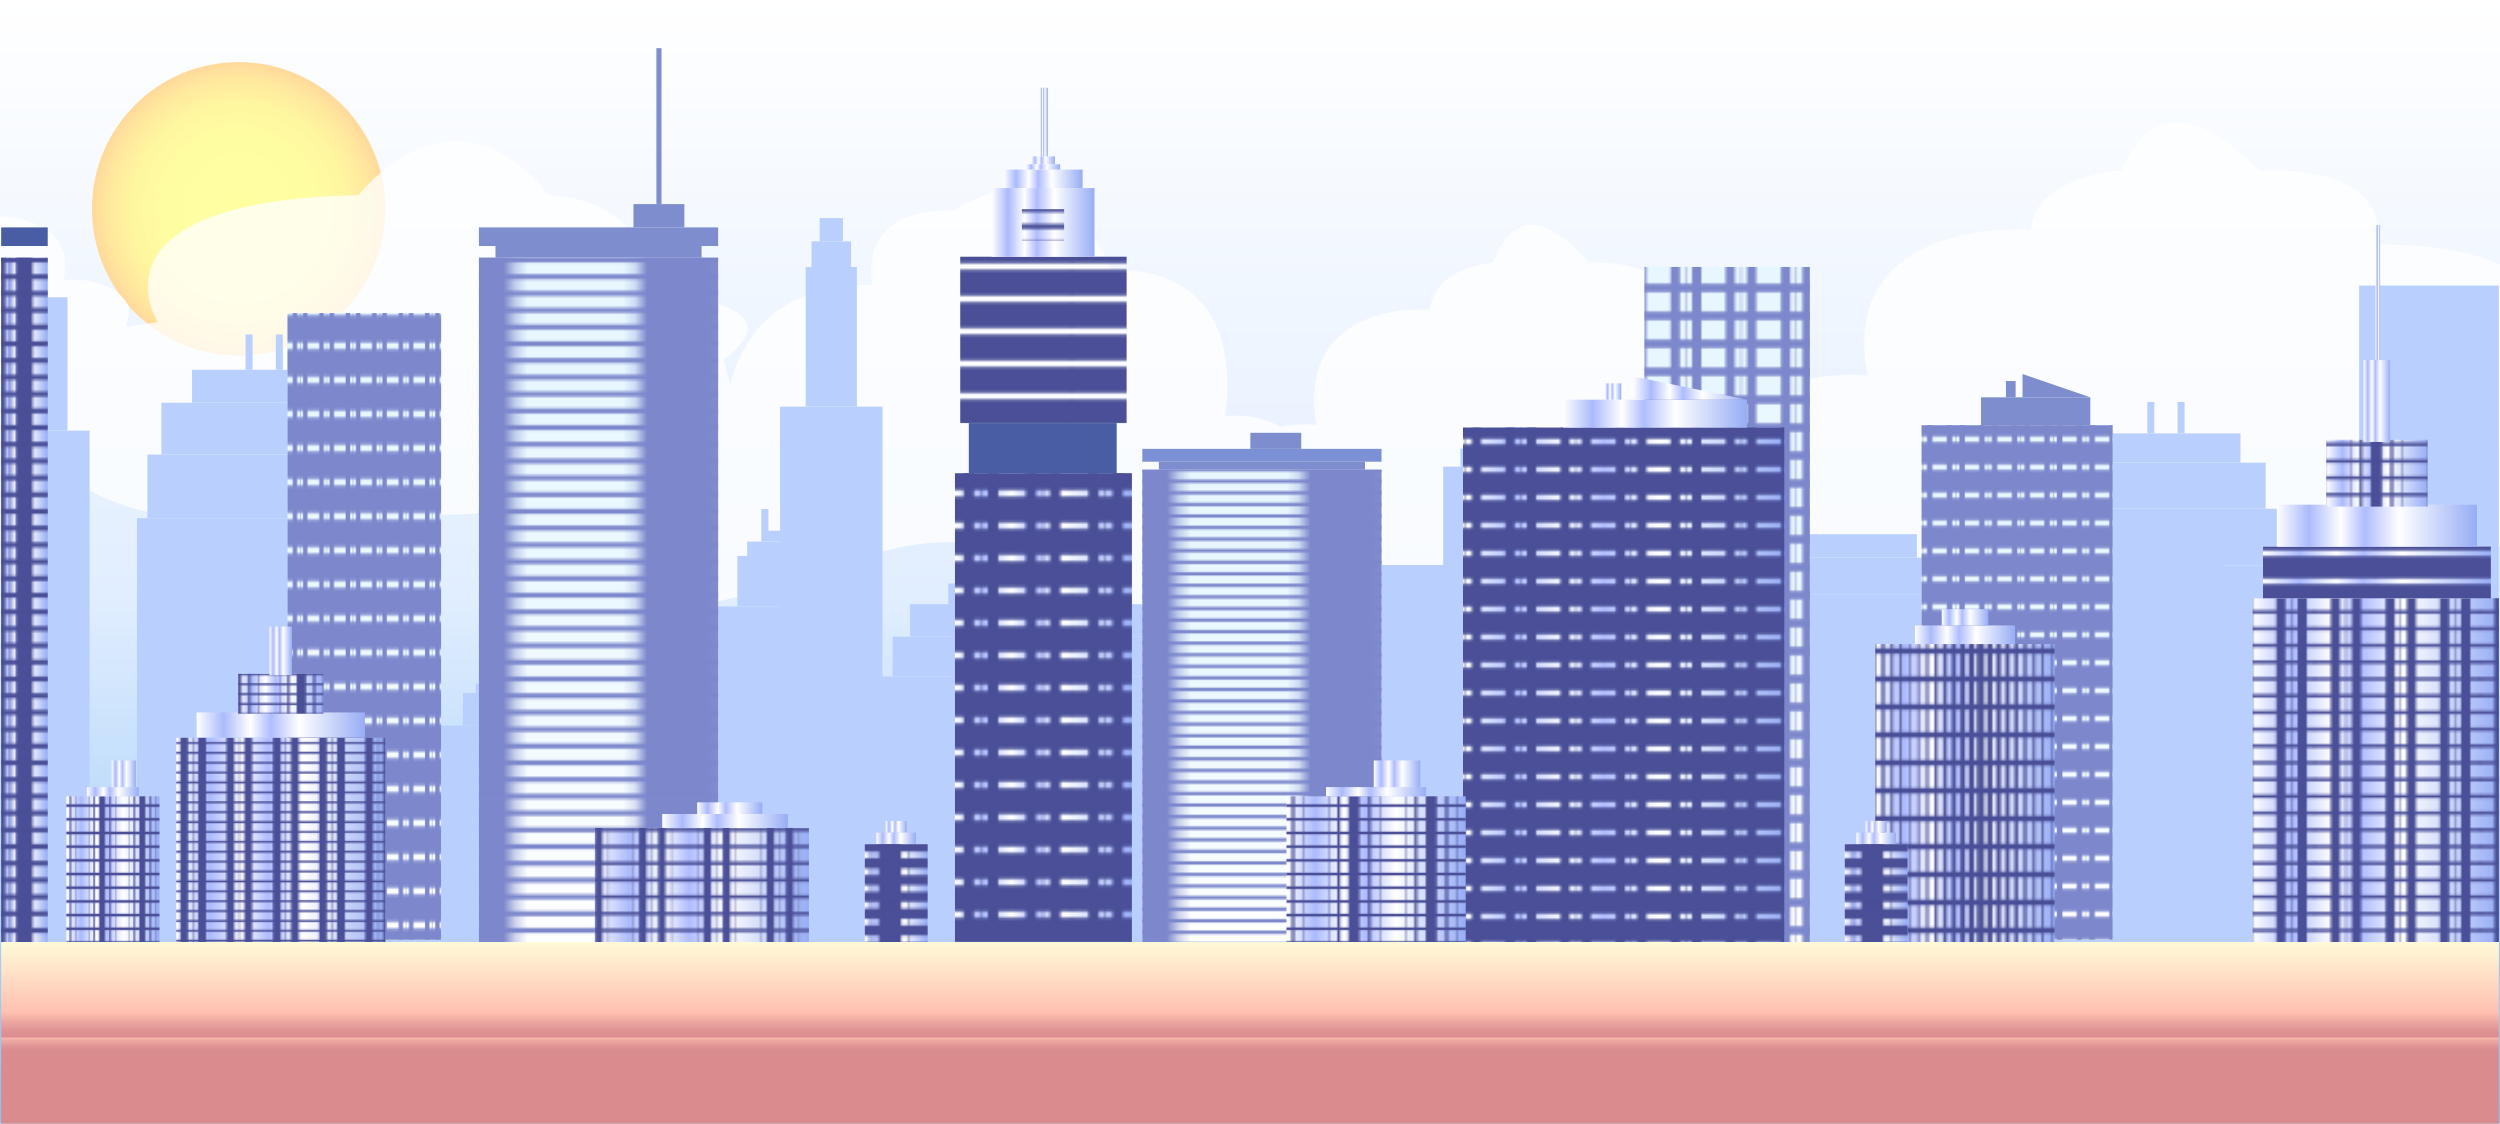 <svg xmlns="http://www.w3.org/2000/svg" xmlns:xlink="http://www.w3.org/1999/xlink" viewBox="0 0 1074 482.69"><defs><style>.cls-1,.cls-10,.cls-11,.cls-12,.cls-13,.cls-14,.cls-15,.cls-16,.cls-17,.cls-18,.cls-19,.cls-2,.cls-20,.cls-21,.cls-22,.cls-23,.cls-24,.cls-25,.cls-26,.cls-27,.cls-28,.cls-29,.cls-3,.cls-4,.cls-5,.cls-6,.cls-7,.cls-8,.cls-9{fill:none;}.cls-10,.cls-11,.cls-12,.cls-13,.cls-14,.cls-15,.cls-16,.cls-17,.cls-2,.cls-22,.cls-23,.cls-24,.cls-25,.cls-26,.cls-27,.cls-28,.cls-29,.cls-3,.cls-5,.cls-6,.cls-8{stroke:#4a4f97;}.cls-2{stroke-width:1.44px;}.cls-3,.cls-4{stroke-width:2.16px;}.cls-18,.cls-19,.cls-20,.cls-21,.cls-4,.cls-7,.cls-9{stroke:#7d88cc;}.cls-5{stroke-width:4.32px;}.cls-6{stroke-width:2.4px;}.cls-7{stroke-width:3.6px;}.cls-8,.cls-9{stroke-width:9.6px;}.cls-10,.cls-18{stroke-width:0.4px;}.cls-11{stroke-width:0.3px;}.cls-12{stroke-width:3.2px;}.cls-13{stroke-width:4.8px;}.cls-14{stroke-width:1.2px;}.cls-15,.cls-19{stroke-width:4px;}.cls-16,.cls-20{stroke-width:0.5px;}.cls-17,.cls-21{stroke-width:7.2px;}.cls-22{stroke-width:2.5px;}.cls-23{stroke-width:0.75px;}.cls-25{stroke-width:1.25px;}.cls-26{stroke-width:1.5px;}.cls-27{stroke-width:1.75px;}.cls-28{stroke-width:2px;}.cls-29{stroke-width:2.25px;}.cls-30{fill:#00a650;}.cls-31{fill:#57b947;}.cls-32{fill:#008340;}.cls-33{clip-path:url(#clip-path);}.cls-34{fill:url(#linear-gradient);}.cls-35{fill:url(#radial-gradient);}.cls-36{opacity:0.76;}.cls-37{fill:#fff;}.cls-38{fill:#b9d0ff;}.cls-39{fill:url(#linear-gradient-2);}.cls-40{fill:url(#_6_lpi_30_8);}.cls-41{fill:url(#Scotch_Rule_51);}.cls-42{fill:url(#linear-gradient-3);}.cls-43{fill:url(#Scotch_Rule_52);}.cls-44{fill:url(#_10_lpi_30_15);}.cls-45{fill:#7d8dcd;}.cls-46{fill:url(#linear-gradient-4);}.cls-47{fill:url(#Scotch_Rule_52-3);}.cls-48{fill:url(#_10_lpi_30_15-3);}.cls-49{fill:#7b90d5;}.cls-50{fill:url(#linear-gradient-5);}.cls-51{fill:url(#Scotch_Rule_51-3);}.cls-52{fill:url(#_6_lpi_80_14);}.cls-53{fill:url(#linear-gradient-6);}.cls-54{fill:url(#Scotch_Rule_51-5);}.cls-55{fill:url(#_6_lpi_80_14-3);}.cls-56{fill:url(#linear-gradient-7);}.cls-57{fill:url(#_10_lpi_20_7);}.cls-58{fill:url(#Scotch_Rule_49);}.cls-59{fill:url(#linear-gradient-8);}.cls-60{fill:url(#_6_lpi_80_13);}.cls-61{fill:url(#linear-gradient-9);}.cls-62{fill:url(#linear-gradient-10);}.cls-63{fill:url(#Scotch_Rule_48);}.cls-64{fill:url(#_10_lpi_20_7-3);}.cls-65{fill:url(#linear-gradient-11);}.cls-66{fill:url(#linear-gradient-12);}.cls-67{fill:url(#linear-gradient-13);}.cls-68{fill:url(#_10_lpi_20_7-5);}.cls-69{fill:url(#Scotch_Rule_49-3);}.cls-70{fill:url(#linear-gradient-14);}.cls-71{fill:url(#linear-gradient-15);}.cls-72{fill:url(#Scotch_Rule_48-3);}.cls-73{fill:url(#_10_lpi_20_7-7);}.cls-74{fill:url(#linear-gradient-16);}.cls-75{fill:url(#linear-gradient-17);}.cls-76{fill:url(#Scotch_Rule_49-5);}.cls-77{fill:url(#linear-gradient-18);}.cls-78{fill:url(#linear-gradient-19);}.cls-79{fill:url(#linear-gradient-20);}.cls-80{fill:url(#linear-gradient-21);}.cls-81{fill:url(#_6_lpi_20_7);}.cls-82{fill:url(#Undulating_Fine_Lines_7);}.cls-83{fill:url(#linear-gradient-22);}.cls-84{fill:url(#linear-gradient-23);}.cls-85{fill:url(#linear-gradient-24);}.cls-86{fill:url(#Scotch_Rule_50);}.cls-87{fill:url(#_10_lpi_30_14);}.cls-88{fill:#485da3;}.cls-89{fill:url(#linear-gradient-25);}.cls-90{fill:url(#Scotch_Rule_49-7);}.cls-91{fill:url(#_6_lpi_80_13-5);}.cls-92{fill:url(#linear-gradient-26);}.cls-93{fill:url(#linear-gradient-27);}.cls-94{fill:url(#_10_lpi_30_14-3);}.cls-95{fill:url(#linear-gradient-28);}.cls-96{fill:url(#linear-gradient-29);}.cls-97{fill:url(#linear-gradient-30);}.cls-98{fill:url(#linear-gradient-31);}.cls-99{fill:url(#_6_lpi_20_7-3);}.cls-100{fill:url(#Scotch_Rule_48-5);}.cls-101{fill:url(#linear-gradient-32);}.cls-102{fill:url(#linear-gradient-33);}.cls-103{fill:url(#linear-gradient-34);}.cls-104{fill:url(#_6_lpi_20_7-5);}.cls-105{fill:url(#Scotch_Rule_48-7);}.cls-106{fill:url(#linear-gradient-35);}.cls-107{fill:url(#linear-gradient-36);}.cls-108{fill:url(#linear-gradient-37);}.cls-109{fill:url(#Scotch_Rule_47);}.cls-110{fill:url(#linear-gradient-38);}.cls-111{fill:url(#linear-gradient-39);}.cls-112{fill:url(#linear-gradient-40);}.cls-113{fill:url(#linear-gradient-41);}.cls-114{fill:url(#linear-gradient-42);}.cls-115{fill:url(#Scotch_Rule_46);}.cls-116{fill:url(#_10_lpi_60_7);}.cls-117{fill:url(#linear-gradient-43);}.cls-118{fill:url(#linear-gradient-44);}.cls-119{fill:url(#linear-gradient-45);}.cls-120{fill:url(#Scotch_Rule_46-3);}.cls-121{fill:url(#_10_lpi_60_7-3);}.cls-122{fill:url(#linear-gradient-46);}.cls-123{fill:url(#linear-gradient-47);}.cls-124{fill:url(#linear-gradient-48);}.cls-125{clip-path:url(#clip-path-2);}.cls-126{fill:#9bbb97;}.cls-127{fill:url(#linear-gradient-49);}</style><clipPath id="clip-path"><rect id="bg" class="cls-1" width="1074" height="482.69"/></clipPath><linearGradient id="linear-gradient" x1="537" x2="537" y2="482.69" gradientUnits="userSpaceOnUse"><stop offset="0" stop-color="#fff"/><stop offset="0.53" stop-color="#e1eeff"/><stop offset="1" stop-color="#8ac0f4"/></linearGradient><radialGradient id="radial-gradient" cx="102.5" cy="89.69" r="63" gradientUnits="userSpaceOnUse"><stop offset="0" stop-color="#ffffa2"/><stop offset="0.51" stop-color="#fffda2"/><stop offset="0.72" stop-color="#fff6a0"/><stop offset="0.88" stop-color="#ffe99e"/><stop offset="1" stop-color="#ffd99b"/></radialGradient><linearGradient id="linear-gradient-2" x1="742" y1="405.69" x2="742" y2="114.69" gradientUnits="userSpaceOnUse"><stop offset="0" stop-color="#fff"/><stop offset="0.13" stop-color="#f9fdff"/><stop offset="0.5" stop-color="#ecf8ff"/><stop offset="0.85" stop-color="#e8f7ff"/></linearGradient><pattern id="_6_lpi_30_8" data-name="6 lpi 30% 8" width="72" height="72" patternTransform="translate(-59.5 -86.31)" patternUnits="userSpaceOnUse" viewBox="0 0 72 72"><rect class="cls-1" width="72" height="72"/><line class="cls-7" x1="71.75" y1="66" x2="144.25" y2="66"/><line class="cls-7" x1="71.75" y1="42" x2="144.25" y2="42"/><line class="cls-7" x1="71.75" y1="18" x2="144.25" y2="18"/><line class="cls-7" x1="71.75" y1="54" x2="144.25" y2="54"/><line class="cls-7" x1="71.75" y1="30" x2="144.25" y2="30"/><line class="cls-7" x1="71.75" y1="6" x2="144.25" y2="6"/><line class="cls-7" x1="-0.25" y1="66" x2="72.25" y2="66"/><line class="cls-7" x1="-0.25" y1="42" x2="72.25" y2="42"/><line class="cls-7" x1="-0.25" y1="18" x2="72.25" y2="18"/><line class="cls-7" x1="-0.25" y1="54" x2="72.25" y2="54"/><line class="cls-7" x1="-0.25" y1="30" x2="72.25" y2="30"/><line class="cls-7" x1="-0.25" y1="6" x2="72.25" y2="6"/><line class="cls-7" x1="-72.25" y1="66" x2="0.25" y2="66"/><line class="cls-7" x1="-72.25" y1="42" x2="0.25" y2="42"/><line class="cls-7" x1="-72.25" y1="18" x2="0.25" y2="18"/><line class="cls-7" x1="-72.25" y1="54" x2="0.25" y2="54"/><line class="cls-7" x1="-72.25" y1="30" x2="0.25" y2="30"/><line class="cls-7" x1="-72.25" y1="6" x2="0.25" y2="6"/></pattern><pattern id="Scotch_Rule_51" data-name="Scotch Rule 51" width="70.8" height="72" patternTransform="translate(-21.09 -86.31)" patternUnits="userSpaceOnUse" viewBox="0 0 70.8 72"><rect class="cls-1" width="70.8" height="72"/><line class="cls-18" x1="35.4" y1="72" x2="35.4"/><line class="cls-18" x1="11.8" y1="72" x2="11.8"/><line class="cls-18" x1="59" y1="72" x2="59"/><line class="cls-19" x1="30.8" y1="72" x2="30.8"/><line class="cls-19" x1="7.2" y1="72" x2="7.2"/><line class="cls-19" x1="54.4" y1="72" x2="54.4"/><line class="cls-19" x1="16.4" y1="72" x2="16.4"/><line class="cls-19" x1="40" y1="72" x2="40"/><line class="cls-19" x1="63.6" y1="72" x2="63.6"/></pattern><linearGradient id="linear-gradient-3" x1="257.12" y1="404.69" x2="257.12" y2="110.69" xlink:href="#linear-gradient-2"/><pattern id="Scotch_Rule_52" data-name="Scotch Rule 52" width="87.84" height="72" patternTransform="translate(398.78 -86.31) scale(5.14 1)" patternUnits="userSpaceOnUse" viewBox="0 0 87.84 72"><rect class="cls-1" width="87.84" height="72"/><line class="cls-20" x1="43.92" y1="72" x2="43.92"/><line class="cls-20" x1="14.64" y1="72" x2="14.64"/><line class="cls-20" x1="73.2" y1="72" x2="73.2"/><line class="cls-21" x1="49.76" y1="72" x2="49.76"/><line class="cls-21" x1="20.48" y1="72" x2="20.48"/><line class="cls-21" x1="79.04" y1="72" x2="79.04"/><line class="cls-21" x1="8.8" y1="72" x2="8.8"/><line class="cls-21" x1="38.08" y1="72" x2="38.08"/><line class="cls-21" x1="67.36" y1="72" x2="67.36"/></pattern><pattern id="_10_lpi_30_15" data-name="10 lpi 30% 15" width="72" height="72" patternTransform="translate(102.95 -86.31) scale(5.14 1)" patternUnits="userSpaceOnUse" viewBox="0 0 72 72"><rect class="cls-1" width="72" height="72"/><line class="cls-4" x1="71.75" y1="68.4" x2="144.25" y2="68.4"/><line class="cls-4" x1="71.75" y1="54" x2="144.25" y2="54"/><line class="cls-4" x1="71.75" y1="39.6" x2="144.25" y2="39.6"/><line class="cls-4" x1="71.75" y1="25.2" x2="144.25" y2="25.2"/><line class="cls-4" x1="71.75" y1="10.8" x2="144.25" y2="10.8"/><line class="cls-4" x1="71.75" y1="61.2" x2="144.25" y2="61.2"/><line class="cls-4" x1="71.75" y1="46.8" x2="144.25" y2="46.8"/><line class="cls-4" x1="71.75" y1="32.4" x2="144.25" y2="32.4"/><line class="cls-4" x1="71.75" y1="18" x2="144.25" y2="18"/><line class="cls-4" x1="71.75" y1="3.6" x2="144.25" y2="3.6"/><line class="cls-4" x1="-0.25" y1="68.4" x2="72.25" y2="68.4"/><line class="cls-4" x1="-0.25" y1="54" x2="72.25" y2="54"/><line class="cls-4" x1="-0.25" y1="39.6" x2="72.25" y2="39.6"/><line class="cls-4" x1="-0.25" y1="25.2" x2="72.25" y2="25.2"/><line class="cls-4" x1="-0.25" y1="10.8" x2="72.25" y2="10.8"/><line class="cls-4" x1="-0.25" y1="61.2" x2="72.25" y2="61.2"/><line class="cls-4" x1="-0.25" y1="46.8" x2="72.25" y2="46.8"/><line class="cls-4" x1="-0.25" y1="32.4" x2="72.25" y2="32.4"/><line class="cls-4" x1="-0.25" y1="18" x2="72.25" y2="18"/><line class="cls-4" x1="-0.25" y1="3.6" x2="72.25" y2="3.6"/><line class="cls-4" x1="-72.25" y1="68.4" x2="0.25" y2="68.4"/><line class="cls-4" x1="-72.25" y1="54" x2="0.25" y2="54"/><line class="cls-4" x1="-72.25" y1="39.6" x2="0.25" y2="39.6"/><line class="cls-4" x1="-72.25" y1="25.2" x2="0.25" y2="25.2"/><line class="cls-4" x1="-72.25" y1="10.8" x2="0.25" y2="10.8"/><line class="cls-4" x1="-72.25" y1="61.2" x2="0.25" y2="61.2"/><line class="cls-4" x1="-72.25" y1="46.8" x2="0.25" y2="46.8"/><line class="cls-4" x1="-72.25" y1="32.4" x2="0.25" y2="32.4"/><line class="cls-4" x1="-72.25" y1="18" x2="0.25" y2="18"/><line class="cls-4" x1="-72.25" y1="3.6" x2="0.25" y2="3.6"/></pattern><linearGradient id="linear-gradient-4" x1="542.12" y1="404.69" x2="542.12" y2="201.8" xlink:href="#linear-gradient-2"/><pattern id="Scotch_Rule_52-3" data-name="Scotch Rule 52" width="87.84" height="72" patternTransform="translate(683.78 -39.15) scale(5.14 0.69)" patternUnits="userSpaceOnUse" viewBox="0 0 87.84 72"><rect class="cls-1" width="87.84" height="72"/><line class="cls-20" x1="43.92" y1="72" x2="43.92"/><line class="cls-20" x1="14.64" y1="72" x2="14.64"/><line class="cls-20" x1="73.2" y1="72" x2="73.2"/><line class="cls-21" x1="49.76" y1="72" x2="49.76"/><line class="cls-21" x1="20.48" y1="72" x2="20.48"/><line class="cls-21" x1="79.04" y1="72" x2="79.04"/><line class="cls-21" x1="8.8" y1="72" x2="8.8"/><line class="cls-21" x1="38.08" y1="72" x2="38.08"/><line class="cls-21" x1="67.36" y1="72" x2="67.36"/></pattern><pattern id="_10_lpi_30_15-3" data-name="10 lpi 30% 15" width="72" height="72" patternTransform="translate(387.95 -39.15) scale(5.14 0.69)" patternUnits="userSpaceOnUse" viewBox="0 0 72 72"><rect class="cls-1" width="72" height="72"/><line class="cls-4" x1="71.75" y1="68.4" x2="144.25" y2="68.4"/><line class="cls-4" x1="71.75" y1="54" x2="144.25" y2="54"/><line class="cls-4" x1="71.75" y1="39.6" x2="144.25" y2="39.6"/><line class="cls-4" x1="71.75" y1="25.2" x2="144.25" y2="25.2"/><line class="cls-4" x1="71.75" y1="10.8" x2="144.25" y2="10.8"/><line class="cls-4" x1="71.75" y1="61.2" x2="144.25" y2="61.2"/><line class="cls-4" x1="71.75" y1="46.8" x2="144.25" y2="46.8"/><line class="cls-4" x1="71.75" y1="32.4" x2="144.25" y2="32.4"/><line class="cls-4" x1="71.75" y1="18" x2="144.25" y2="18"/><line class="cls-4" x1="71.75" y1="3.6" x2="144.25" y2="3.6"/><line class="cls-4" x1="-0.25" y1="68.4" x2="72.25" y2="68.4"/><line class="cls-4" x1="-0.25" y1="54" x2="72.25" y2="54"/><line class="cls-4" x1="-0.25" y1="39.6" x2="72.25" y2="39.6"/><line class="cls-4" x1="-0.25" y1="25.2" x2="72.25" y2="25.2"/><line class="cls-4" x1="-0.25" y1="10.8" x2="72.25" y2="10.8"/><line class="cls-4" x1="-0.25" y1="61.2" x2="72.25" y2="61.2"/><line class="cls-4" x1="-0.25" y1="46.8" x2="72.25" y2="46.8"/><line class="cls-4" x1="-0.25" y1="32.4" x2="72.25" y2="32.4"/><line class="cls-4" x1="-0.25" y1="18" x2="72.25" y2="18"/><line class="cls-4" x1="-0.25" y1="3.6" x2="72.25" y2="3.6"/><line class="cls-4" x1="-72.25" y1="68.4" x2="0.25" y2="68.4"/><line class="cls-4" x1="-72.25" y1="54" x2="0.25" y2="54"/><line class="cls-4" x1="-72.25" y1="39.6" x2="0.25" y2="39.6"/><line class="cls-4" x1="-72.25" y1="25.2" x2="0.25" y2="25.2"/><line class="cls-4" x1="-72.25" y1="10.8" x2="0.25" y2="10.8"/><line class="cls-4" x1="-72.25" y1="61.2" x2="0.25" y2="61.2"/><line class="cls-4" x1="-72.25" y1="46.8" x2="0.25" y2="46.8"/><line class="cls-4" x1="-72.25" y1="32.4" x2="0.25" y2="32.4"/><line class="cls-4" x1="-72.25" y1="18" x2="0.25" y2="18"/><line class="cls-4" x1="-72.25" y1="3.6" x2="0.25" y2="3.6"/></pattern><linearGradient id="linear-gradient-5" x1="866.5" y1="403.69" x2="866.5" y2="182.69" xlink:href="#linear-gradient-2"/><pattern id="Scotch_Rule_51-3" data-name="Scotch Rule 51" width="70.8" height="72" patternTransform="translate(-18.47 -87.31) scale(0.59 1)" patternUnits="userSpaceOnUse" viewBox="0 0 70.8 72"><rect class="cls-1" width="70.8" height="72"/><line class="cls-18" x1="35.4" y1="72" x2="35.4"/><line class="cls-18" x1="11.8" y1="72" x2="11.8"/><line class="cls-18" x1="59" y1="72" x2="59"/><line class="cls-19" x1="30.8" y1="72" x2="30.8"/><line class="cls-19" x1="7.2" y1="72" x2="7.2"/><line class="cls-19" x1="54.4" y1="72" x2="54.4"/><line class="cls-19" x1="16.4" y1="72" x2="16.4"/><line class="cls-19" x1="40" y1="72" x2="40"/><line class="cls-19" x1="63.6" y1="72" x2="63.6"/></pattern><pattern id="_6_lpi_80_14" data-name="6 lpi 80% 14" width="72" height="72" patternTransform="translate(-7.08 -87.31) scale(0.59 1)" patternUnits="userSpaceOnUse" viewBox="0 0 72 72"><rect class="cls-1" width="72" height="72"/><line class="cls-9" x1="71.75" y1="66" x2="144.25" y2="66"/><line class="cls-9" x1="71.75" y1="42" x2="144.25" y2="42"/><line class="cls-9" x1="71.75" y1="18" x2="144.25" y2="18"/><line class="cls-9" x1="71.75" y1="54" x2="144.25" y2="54"/><line class="cls-9" x1="71.75" y1="30" x2="144.25" y2="30"/><line class="cls-9" x1="71.75" y1="6" x2="144.25" y2="6"/><line class="cls-9" x1="-0.25" y1="66" x2="72.25" y2="66"/><line class="cls-9" x1="-0.25" y1="42" x2="72.25" y2="42"/><line class="cls-9" x1="-0.25" y1="18" x2="72.25" y2="18"/><line class="cls-9" x1="-0.25" y1="54" x2="72.25" y2="54"/><line class="cls-9" x1="-0.25" y1="30" x2="72.25" y2="30"/><line class="cls-9" x1="-0.25" y1="6" x2="72.25" y2="6"/><line class="cls-9" x1="-72.25" y1="66" x2="0.25" y2="66"/><line class="cls-9" x1="-72.25" y1="42" x2="0.25" y2="42"/><line class="cls-9" x1="-72.25" y1="18" x2="0.25" y2="18"/><line class="cls-9" x1="-72.25" y1="54" x2="0.25" y2="54"/><line class="cls-9" x1="-72.25" y1="30" x2="0.25" y2="30"/><line class="cls-9" x1="-72.25" y1="6" x2="0.25" y2="6"/></pattern><linearGradient id="linear-gradient-6" x1="156.5" y1="403.69" x2="156.5" y2="134.49" gradientTransform="translate(313 538.18) rotate(180)" xlink:href="#linear-gradient-2"/><pattern id="Scotch_Rule_51-5" data-name="Scotch Rule 51" width="70.8" height="72" patternTransform="matrix(-0.48, 0, 0, 1.22, -103.98, -114.95)" patternUnits="userSpaceOnUse" viewBox="0 0 70.8 72"><rect class="cls-1" width="70.8" height="72"/><line class="cls-18" x1="35.4" y1="72" x2="35.4"/><line class="cls-18" x1="11.8" y1="72" x2="11.8"/><line class="cls-18" x1="59" y1="72" x2="59"/><line class="cls-19" x1="30.8" y1="72" x2="30.8"/><line class="cls-19" x1="7.2" y1="72" x2="7.2"/><line class="cls-19" x1="54.4" y1="72" x2="54.4"/><line class="cls-19" x1="16.4" y1="72" x2="16.4"/><line class="cls-19" x1="40" y1="72" x2="40"/><line class="cls-19" x1="63.6" y1="72" x2="63.6"/></pattern><pattern id="_6_lpi_80_14-3" data-name="6 lpi 80% 14" width="72" height="72" patternTransform="matrix(-0.48, 0, 0, 1.22, -31.72, -114.95)" patternUnits="userSpaceOnUse" viewBox="0 0 72 72"><rect class="cls-1" width="72" height="72"/><line class="cls-9" x1="71.75" y1="66" x2="144.25" y2="66"/><line class="cls-9" x1="71.75" y1="42" x2="144.25" y2="42"/><line class="cls-9" x1="71.75" y1="18" x2="144.25" y2="18"/><line class="cls-9" x1="71.75" y1="54" x2="144.25" y2="54"/><line class="cls-9" x1="71.75" y1="30" x2="144.25" y2="30"/><line class="cls-9" x1="71.75" y1="6" x2="144.25" y2="6"/><line class="cls-9" x1="-0.25" y1="66" x2="72.25" y2="66"/><line class="cls-9" x1="-0.25" y1="42" x2="72.25" y2="42"/><line class="cls-9" x1="-0.25" y1="18" x2="72.25" y2="18"/><line class="cls-9" x1="-0.25" y1="54" x2="72.25" y2="54"/><line class="cls-9" x1="-0.25" y1="30" x2="72.25" y2="30"/><line class="cls-9" x1="-0.25" y1="6" x2="72.25" y2="6"/><line class="cls-9" x1="-72.25" y1="66" x2="0.25" y2="66"/><line class="cls-9" x1="-72.25" y1="42" x2="0.25" y2="42"/><line class="cls-9" x1="-72.25" y1="18" x2="0.25" y2="18"/><line class="cls-9" x1="-72.25" y1="54" x2="0.25" y2="54"/><line class="cls-9" x1="-72.25" y1="30" x2="0.25" y2="30"/><line class="cls-9" x1="-72.25" y1="6" x2="0.25" y2="6"/></pattern><linearGradient id="linear-gradient-7" x1="967.74" y1="330.85" x2="1073.5" y2="330.85" gradientTransform="translate(1351.47 -689.77) rotate(90)" gradientUnits="userSpaceOnUse"><stop offset="0" stop-color="#fff"/><stop offset="0.16" stop-color="#abbafd"/><stop offset="0.32" stop-color="#fff"/><stop offset="0.44" stop-color="#afbcff"/><stop offset="0.61" stop-color="#fff"/><stop offset="1" stop-color="#97adf5"/></linearGradient><pattern id="_10_lpi_20_7" data-name="10 lpi 20% 7" width="72" height="72" patternTransform="translate(-3.59 -86.31) scale(0.99 1)" patternUnits="userSpaceOnUse" viewBox="0 0 72 72"><rect class="cls-1" width="72" height="72"/><line class="cls-2" x1="71.75" y1="68.4" x2="144.25" y2="68.4"/><line class="cls-2" x1="71.75" y1="54" x2="144.25" y2="54"/><line class="cls-2" x1="71.75" y1="39.6" x2="144.25" y2="39.6"/><line class="cls-2" x1="71.75" y1="25.2" x2="144.25" y2="25.2"/><line class="cls-2" x1="71.75" y1="10.8" x2="144.25" y2="10.8"/><line class="cls-2" x1="71.75" y1="61.2" x2="144.25" y2="61.2"/><line class="cls-2" x1="71.75" y1="46.8" x2="144.25" y2="46.8"/><line class="cls-2" x1="71.75" y1="32.4" x2="144.25" y2="32.4"/><line class="cls-2" x1="71.75" y1="18" x2="144.25" y2="18"/><line class="cls-2" x1="71.75" y1="3.6" x2="144.25" y2="3.6"/><line class="cls-2" x1="-0.25" y1="68.4" x2="72.25" y2="68.4"/><line class="cls-2" x1="-0.25" y1="54" x2="72.25" y2="54"/><line class="cls-2" x1="-0.25" y1="39.6" x2="72.25" y2="39.6"/><line class="cls-2" x1="-0.25" y1="25.2" x2="72.25" y2="25.2"/><line class="cls-2" x1="-0.25" y1="10.8" x2="72.25" y2="10.8"/><line class="cls-2" x1="-0.25" y1="61.2" x2="72.25" y2="61.2"/><line class="cls-2" x1="-0.25" y1="46.8" x2="72.25" y2="46.8"/><line class="cls-2" x1="-0.25" y1="32.4" x2="72.25" y2="32.4"/><line class="cls-2" x1="-0.25" y1="18" x2="72.25" y2="18"/><line class="cls-2" x1="-0.25" y1="3.6" x2="72.25" y2="3.6"/><line class="cls-2" x1="-72.25" y1="68.4" x2="0.25" y2="68.4"/><line class="cls-2" x1="-72.25" y1="54" x2="0.25" y2="54"/><line class="cls-2" x1="-72.25" y1="39.6" x2="0.25" y2="39.6"/><line class="cls-2" x1="-72.25" y1="25.2" x2="0.25" y2="25.2"/><line class="cls-2" x1="-72.25" y1="10.8" x2="0.25" y2="10.8"/><line class="cls-2" x1="-72.25" y1="61.2" x2="0.25" y2="61.2"/><line class="cls-2" x1="-72.25" y1="46.8" x2="0.25" y2="46.8"/><line class="cls-2" x1="-72.25" y1="32.4" x2="0.25" y2="32.4"/><line class="cls-2" x1="-72.25" y1="18" x2="0.25" y2="18"/><line class="cls-2" x1="-72.25" y1="3.6" x2="0.25" y2="3.6"/></pattern><pattern id="Scotch_Rule_49" data-name="Scotch Rule 49" width="70.8" height="72" patternTransform="translate(35.64 -86.31) scale(0.99 1)" patternUnits="userSpaceOnUse" viewBox="0 0 70.8 72"><rect class="cls-1" width="70.8" height="72"/><line class="cls-10" x1="35.4" y1="72" x2="35.4"/><line class="cls-10" x1="11.8" y1="72" x2="11.8"/><line class="cls-10" x1="59" y1="72" x2="59"/><line class="cls-15" x1="30.8" y1="72" x2="30.8"/><line class="cls-15" x1="7.2" y1="72" x2="7.2"/><line class="cls-15" x1="54.4" y1="72" x2="54.4"/><line class="cls-15" x1="16.4" y1="72" x2="16.4"/><line class="cls-15" x1="40" y1="72" x2="40"/><line class="cls-15" x1="63.6" y1="72" x2="63.6"/></pattern><linearGradient id="linear-gradient-8" x1="972.19" y1="245.93" x2="1070.05" y2="245.93" gradientTransform="translate(1267.05 -775.19) rotate(90)" xlink:href="#linear-gradient-7"/><pattern id="_6_lpi_80_13" data-name="6 lpi 80% 13" width="72" height="72" patternTransform="translate(-59.5 -86.31)" patternUnits="userSpaceOnUse" viewBox="0 0 72 72"><rect class="cls-1" width="72" height="72"/><line class="cls-8" x1="71.75" y1="66" x2="144.25" y2="66"/><line class="cls-8" x1="71.75" y1="42" x2="144.25" y2="42"/><line class="cls-8" x1="71.75" y1="18" x2="144.25" y2="18"/><line class="cls-8" x1="71.75" y1="54" x2="144.25" y2="54"/><line class="cls-8" x1="71.75" y1="30" x2="144.25" y2="30"/><line class="cls-8" x1="71.75" y1="6" x2="144.25" y2="6"/><line class="cls-8" x1="-0.25" y1="66" x2="72.25" y2="66"/><line class="cls-8" x1="-0.25" y1="42" x2="72.25" y2="42"/><line class="cls-8" x1="-0.25" y1="18" x2="72.25" y2="18"/><line class="cls-8" x1="-0.25" y1="54" x2="72.25" y2="54"/><line class="cls-8" x1="-0.25" y1="30" x2="72.25" y2="30"/><line class="cls-8" x1="-0.25" y1="6" x2="72.25" y2="6"/><line class="cls-8" x1="-72.25" y1="66" x2="0.25" y2="66"/><line class="cls-8" x1="-72.25" y1="42" x2="0.25" y2="42"/><line class="cls-8" x1="-72.25" y1="18" x2="0.25" y2="18"/><line class="cls-8" x1="-72.25" y1="54" x2="0.25" y2="54"/><line class="cls-8" x1="-72.25" y1="30" x2="0.25" y2="30"/><line class="cls-8" x1="-72.25" y1="6" x2="0.25" y2="6"/></pattern><linearGradient id="linear-gradient-9" x1="978.12" y1="225.83" x2="1064.12" y2="225.83" gradientTransform="matrix(1, 0, 0, 1, 0, 0)" xlink:href="#linear-gradient-7"/><linearGradient id="linear-gradient-10" x1="999.37" y1="203.27" x2="1042.87" y2="203.27" gradientTransform="matrix(1, 0, 0, 1, 0, 0)" xlink:href="#linear-gradient-7"/><pattern id="Scotch_Rule_48" data-name="Scotch Rule 48" width="65.6" height="72" patternTransform="translate(-51.49 -86.31)" patternUnits="userSpaceOnUse" viewBox="0 0 65.6 72"><rect class="cls-1" width="65.6" height="72"/><line class="cls-13" x1="16.4" y1="72" x2="16.4"/><line class="cls-13" x1="49.2" y1="72" x2="49.2"/><line class="cls-14" x1="9.8" y1="72" x2="9.8"/><line class="cls-14" x1="42.6" y1="72" x2="42.6"/><line class="cls-10" x1="5.4" y1="72" x2="5.4"/><line class="cls-10" x1="38.2" y1="72" x2="38.2"/><line class="cls-14" x1="23" y1="72" x2="23"/><line class="cls-14" x1="55.8" y1="72" x2="55.8"/><line class="cls-10" x1="27.4" y1="72" x2="27.4"/><line class="cls-10" x1="60.2" y1="72" x2="60.2"/></pattern><pattern id="_10_lpi_20_7-3" data-name="10 lpi 20% 7" width="72" height="72" patternTransform="translate(-59.5 -86.31)" patternUnits="userSpaceOnUse" viewBox="0 0 72 72"><rect class="cls-1" width="72" height="72"/><line class="cls-2" x1="71.75" y1="68.4" x2="144.25" y2="68.4"/><line class="cls-2" x1="71.75" y1="54" x2="144.25" y2="54"/><line class="cls-2" x1="71.75" y1="39.6" x2="144.25" y2="39.6"/><line class="cls-2" x1="71.75" y1="25.2" x2="144.25" y2="25.2"/><line class="cls-2" x1="71.75" y1="10.8" x2="144.25" y2="10.8"/><line class="cls-2" x1="71.75" y1="61.2" x2="144.25" y2="61.2"/><line class="cls-2" x1="71.75" y1="46.8" x2="144.25" y2="46.8"/><line class="cls-2" x1="71.75" y1="32.4" x2="144.25" y2="32.4"/><line class="cls-2" x1="71.75" y1="18" x2="144.25" y2="18"/><line class="cls-2" x1="71.75" y1="3.6" x2="144.25" y2="3.6"/><line class="cls-2" x1="-0.25" y1="68.4" x2="72.25" y2="68.4"/><line class="cls-2" x1="-0.25" y1="54" x2="72.25" y2="54"/><line class="cls-2" x1="-0.25" y1="39.6" x2="72.25" y2="39.6"/><line class="cls-2" x1="-0.25" y1="25.2" x2="72.25" y2="25.2"/><line class="cls-2" x1="-0.25" y1="10.8" x2="72.25" y2="10.8"/><line class="cls-2" x1="-0.25" y1="61.2" x2="72.25" y2="61.2"/><line class="cls-2" x1="-0.25" y1="46.8" x2="72.25" y2="46.8"/><line class="cls-2" x1="-0.25" y1="32.4" x2="72.25" y2="32.4"/><line class="cls-2" x1="-0.25" y1="18" x2="72.25" y2="18"/><line class="cls-2" x1="-0.25" y1="3.6" x2="72.25" y2="3.6"/><line class="cls-2" x1="-72.25" y1="68.4" x2="0.25" y2="68.4"/><line class="cls-2" x1="-72.25" y1="54" x2="0.25" y2="54"/><line class="cls-2" x1="-72.25" y1="39.6" x2="0.25" y2="39.6"/><line class="cls-2" x1="-72.25" y1="25.2" x2="0.25" y2="25.2"/><line class="cls-2" x1="-72.25" y1="10.8" x2="0.25" y2="10.8"/><line class="cls-2" x1="-72.25" y1="61.2" x2="0.25" y2="61.2"/><line class="cls-2" x1="-72.25" y1="46.8" x2="0.25" y2="46.8"/><line class="cls-2" x1="-72.25" y1="32.4" x2="0.25" y2="32.4"/><line class="cls-2" x1="-72.25" y1="18" x2="0.25" y2="18"/><line class="cls-2" x1="-72.25" y1="3.6" x2="0.25" y2="3.6"/></pattern><linearGradient id="linear-gradient-11" x1="1015.39" y1="172.28" x2="1026.85" y2="172.28" gradientTransform="matrix(1, 0, 0, 1, 0, 0)" xlink:href="#linear-gradient-7"/><linearGradient id="linear-gradient-12" x1="1020.5" y1="125.69" x2="1022.5" y2="125.69" gradientTransform="matrix(1, 0, 0, 1, 0, 0)" xlink:href="#linear-gradient-7"/><linearGradient id="linear-gradient-13" x1="75.74" y1="360.82" x2="165.5" y2="360.82" gradientTransform="translate(481.44 240.2) rotate(90)" xlink:href="#linear-gradient-7"/><pattern id="_10_lpi_20_7-5" data-name="10 lpi 20% 7" width="72" height="72" patternTransform="translate(-59.76 -107.75) scale(0.84 0.59)" patternUnits="userSpaceOnUse" viewBox="0 0 72 72"><rect class="cls-1" width="72" height="72"/><line class="cls-2" x1="71.75" y1="68.4" x2="144.25" y2="68.4"/><line class="cls-2" x1="71.75" y1="54" x2="144.25" y2="54"/><line class="cls-2" x1="71.75" y1="39.6" x2="144.25" y2="39.6"/><line class="cls-2" x1="71.75" y1="25.2" x2="144.25" y2="25.2"/><line class="cls-2" x1="71.75" y1="10.8" x2="144.25" y2="10.8"/><line class="cls-2" x1="71.75" y1="61.2" x2="144.25" y2="61.2"/><line class="cls-2" x1="71.75" y1="46.8" x2="144.25" y2="46.8"/><line class="cls-2" x1="71.75" y1="32.4" x2="144.25" y2="32.4"/><line class="cls-2" x1="71.75" y1="18" x2="144.25" y2="18"/><line class="cls-2" x1="71.75" y1="3.6" x2="144.25" y2="3.6"/><line class="cls-2" x1="-0.25" y1="68.4" x2="72.25" y2="68.4"/><line class="cls-2" x1="-0.25" y1="54" x2="72.25" y2="54"/><line class="cls-2" x1="-0.25" y1="39.6" x2="72.25" y2="39.6"/><line class="cls-2" x1="-0.25" y1="25.2" x2="72.25" y2="25.2"/><line class="cls-2" x1="-0.25" y1="10.8" x2="72.25" y2="10.8"/><line class="cls-2" x1="-0.25" y1="61.2" x2="72.25" y2="61.2"/><line class="cls-2" x1="-0.25" y1="46.8" x2="72.25" y2="46.8"/><line class="cls-2" x1="-0.25" y1="32.4" x2="72.25" y2="32.4"/><line class="cls-2" x1="-0.25" y1="18" x2="72.25" y2="18"/><line class="cls-2" x1="-0.25" y1="3.6" x2="72.25" y2="3.6"/><line class="cls-2" x1="-72.25" y1="68.4" x2="0.25" y2="68.4"/><line class="cls-2" x1="-72.25" y1="54" x2="0.25" y2="54"/><line class="cls-2" x1="-72.25" y1="39.6" x2="0.25" y2="39.6"/><line class="cls-2" x1="-72.25" y1="25.2" x2="0.25" y2="25.2"/><line class="cls-2" x1="-72.25" y1="10.8" x2="0.25" y2="10.8"/><line class="cls-2" x1="-72.25" y1="61.2" x2="0.25" y2="61.2"/><line class="cls-2" x1="-72.25" y1="46.8" x2="0.25" y2="46.8"/><line class="cls-2" x1="-72.25" y1="32.4" x2="0.25" y2="32.4"/><line class="cls-2" x1="-72.25" y1="18" x2="0.25" y2="18"/><line class="cls-2" x1="-72.25" y1="3.6" x2="0.25" y2="3.6"/></pattern><pattern id="Scotch_Rule_49-3" data-name="Scotch Rule 49" width="70.8" height="72" patternTransform="translate(53.25 -107.75) scale(0.84 0.59)" patternUnits="userSpaceOnUse" viewBox="0 0 70.8 72"><rect class="cls-1" width="70.8" height="72"/><line class="cls-10" x1="35.4" y1="72" x2="35.4"/><line class="cls-10" x1="11.8" y1="72" x2="11.8"/><line class="cls-10" x1="59" y1="72" x2="59"/><line class="cls-15" x1="30.8" y1="72" x2="30.8"/><line class="cls-15" x1="7.2" y1="72" x2="7.2"/><line class="cls-15" x1="54.4" y1="72" x2="54.4"/><line class="cls-15" x1="16.4" y1="72" x2="16.4"/><line class="cls-15" x1="40" y1="72" x2="40"/><line class="cls-15" x1="63.6" y1="72" x2="63.6"/></pattern><linearGradient id="linear-gradient-14" x1="84.47" y1="311.42" x2="156.77" y2="311.42" gradientTransform="matrix(1, 0, 0, 1, 0, 0)" xlink:href="#linear-gradient-7"/><linearGradient id="linear-gradient-15" x1="102.34" y1="298.01" x2="138.9" y2="298.01" gradientTransform="matrix(1, 0, 0, 1, 0, 0)" xlink:href="#linear-gradient-7"/><pattern id="Scotch_Rule_48-3" data-name="Scotch Rule 48" width="65.6" height="72" patternTransform="translate(4.83 -94.75) scale(0.84 0.59)" patternUnits="userSpaceOnUse" viewBox="0 0 65.6 72"><rect class="cls-1" width="65.6" height="72"/><line class="cls-13" x1="16.4" y1="72" x2="16.4"/><line class="cls-13" x1="49.2" y1="72" x2="49.2"/><line class="cls-14" x1="9.8" y1="72" x2="9.8"/><line class="cls-14" x1="42.6" y1="72" x2="42.6"/><line class="cls-10" x1="5.4" y1="72" x2="5.4"/><line class="cls-10" x1="38.2" y1="72" x2="38.2"/><line class="cls-14" x1="23" y1="72" x2="23"/><line class="cls-14" x1="55.8" y1="72" x2="55.8"/><line class="cls-10" x1="27.4" y1="72" x2="27.4"/><line class="cls-10" x1="60.2" y1="72" x2="60.2"/></pattern><pattern id="_10_lpi_20_7-7" data-name="10 lpi 20% 7" width="72" height="72" patternTransform="translate(-59.76 -94.75) scale(0.84 0.59)" patternUnits="userSpaceOnUse" viewBox="0 0 72 72"><rect class="cls-1" width="72" height="72"/><line class="cls-2" x1="71.75" y1="68.4" x2="144.25" y2="68.4"/><line class="cls-2" x1="71.75" y1="54" x2="144.25" y2="54"/><line class="cls-2" x1="71.75" y1="39.6" x2="144.25" y2="39.6"/><line class="cls-2" x1="71.75" y1="25.2" x2="144.25" y2="25.2"/><line class="cls-2" x1="71.75" y1="10.8" x2="144.25" y2="10.8"/><line class="cls-2" x1="71.75" y1="61.2" x2="144.25" y2="61.2"/><line class="cls-2" x1="71.75" y1="46.8" x2="144.25" y2="46.8"/><line class="cls-2" x1="71.75" y1="32.4" x2="144.25" y2="32.4"/><line class="cls-2" x1="71.75" y1="18" x2="144.25" y2="18"/><line class="cls-2" x1="71.75" y1="3.6" x2="144.25" y2="3.6"/><line class="cls-2" x1="-0.25" y1="68.4" x2="72.25" y2="68.4"/><line class="cls-2" x1="-0.25" y1="54" x2="72.25" y2="54"/><line class="cls-2" x1="-0.25" y1="39.6" x2="72.25" y2="39.6"/><line class="cls-2" x1="-0.25" y1="25.2" x2="72.25" y2="25.2"/><line class="cls-2" x1="-0.25" y1="10.8" x2="72.25" y2="10.8"/><line class="cls-2" x1="-0.25" y1="61.2" x2="72.25" y2="61.2"/><line class="cls-2" x1="-0.25" y1="46.8" x2="72.25" y2="46.8"/><line class="cls-2" x1="-0.25" y1="32.4" x2="72.25" y2="32.4"/><line class="cls-2" x1="-0.25" y1="18" x2="72.25" y2="18"/><line class="cls-2" x1="-0.25" y1="3.6" x2="72.25" y2="3.6"/><line class="cls-2" x1="-72.25" y1="68.4" x2="0.25" y2="68.4"/><line class="cls-2" x1="-72.25" y1="54" x2="0.25" y2="54"/><line class="cls-2" x1="-72.25" y1="39.6" x2="0.25" y2="39.6"/><line class="cls-2" x1="-72.25" y1="25.2" x2="0.25" y2="25.2"/><line class="cls-2" x1="-72.25" y1="10.8" x2="0.25" y2="10.8"/><line class="cls-2" x1="-72.25" y1="61.2" x2="0.25" y2="61.2"/><line class="cls-2" x1="-72.25" y1="46.8" x2="0.25" y2="46.8"/><line class="cls-2" x1="-72.25" y1="32.4" x2="0.25" y2="32.4"/><line class="cls-2" x1="-72.25" y1="18" x2="0.25" y2="18"/><line class="cls-2" x1="-72.25" y1="3.6" x2="0.25" y2="3.6"/></pattern><linearGradient id="linear-gradient-16" x1="115.81" y1="279.6" x2="125.44" y2="279.6" gradientTransform="matrix(1, 0, 0, 1, 0, 0)" xlink:href="#linear-gradient-7"/><linearGradient id="linear-gradient-17" x1="628.5" y1="294.19" x2="766.5" y2="294.19" gradientTransform="matrix(1, 0, 0, 1, 0, 0)" xlink:href="#linear-gradient-7"/><pattern id="Scotch_Rule_49-5" data-name="Scotch Rule 49" width="70.8" height="72" patternTransform="translate(-21.09 -86.31)" patternUnits="userSpaceOnUse" viewBox="0 0 70.8 72"><rect class="cls-1" width="70.8" height="72"/><line class="cls-10" x1="35.4" y1="72" x2="35.4"/><line class="cls-10" x1="11.8" y1="72" x2="11.8"/><line class="cls-10" x1="59" y1="72" x2="59"/><line class="cls-15" x1="30.8" y1="72" x2="30.8"/><line class="cls-15" x1="7.2" y1="72" x2="7.2"/><line class="cls-15" x1="54.4" y1="72" x2="54.4"/><line class="cls-15" x1="16.4" y1="72" x2="16.4"/><line class="cls-15" x1="40" y1="72" x2="40"/><line class="cls-15" x1="63.6" y1="72" x2="63.6"/></pattern><linearGradient id="linear-gradient-18" x1="671.5" y1="177.69" x2="750.5" y2="177.69" gradientTransform="matrix(1, 0, 0, 1, 0, 0)" xlink:href="#linear-gradient-7"/><linearGradient id="linear-gradient-19" x1="701.5" y1="166.69" x2="750.5" y2="166.69" gradientTransform="matrix(1, 0, 0, 1, 0, 0)" xlink:href="#linear-gradient-7"/><linearGradient id="linear-gradient-20" x1="689.5" y1="168.19" x2="696.5" y2="168.19" gradientTransform="matrix(1, 0, 0, 1, 0, 0)" xlink:href="#linear-gradient-7"/><linearGradient id="linear-gradient-21" x1="805.67" y1="341.19" x2="882.67" y2="341.19" gradientTransform="matrix(1, 0, 0, 1, 0, 0)" xlink:href="#linear-gradient-7"/><pattern id="_6_lpi_20_7" data-name="6 lpi 20% 7" width="72" height="72" patternTransform="translate(-59.5 -86.31)" patternUnits="userSpaceOnUse" viewBox="0 0 72 72"><rect class="cls-1" width="72" height="72"/><line class="cls-6" x1="71.75" y1="66" x2="144.25" y2="66"/><line class="cls-6" x1="71.75" y1="42" x2="144.25" y2="42"/><line class="cls-6" x1="71.75" y1="18" x2="144.25" y2="18"/><line class="cls-6" x1="71.75" y1="54" x2="144.25" y2="54"/><line class="cls-6" x1="71.75" y1="30" x2="144.25" y2="30"/><line class="cls-6" x1="71.75" y1="6" x2="144.25" y2="6"/><line class="cls-6" x1="-0.25" y1="66" x2="72.25" y2="66"/><line class="cls-6" x1="-0.25" y1="42" x2="72.25" y2="42"/><line class="cls-6" x1="-0.25" y1="18" x2="72.25" y2="18"/><line class="cls-6" x1="-0.25" y1="54" x2="72.25" y2="54"/><line class="cls-6" x1="-0.25" y1="30" x2="72.25" y2="30"/><line class="cls-6" x1="-0.25" y1="6" x2="72.25" y2="6"/><line class="cls-6" x1="-72.25" y1="66" x2="0.25" y2="66"/><line class="cls-6" x1="-72.25" y1="42" x2="0.25" y2="42"/><line class="cls-6" x1="-72.25" y1="18" x2="0.25" y2="18"/><line class="cls-6" x1="-72.25" y1="54" x2="0.25" y2="54"/><line class="cls-6" x1="-72.25" y1="30" x2="0.25" y2="30"/><line class="cls-6" x1="-72.25" y1="6" x2="0.25" y2="6"/></pattern><pattern id="Undulating_Fine_Lines_7" data-name="Undulating Fine Lines 7" width="60.75" height="72" patternTransform="translate(-64 -86.31)" patternUnits="userSpaceOnUse" viewBox="0 0 60.75 72"><rect class="cls-1" width="60.75" height="72"/><line class="cls-22" x1="60.75" x2="60.75" y2="72"/><line class="cls-16" x1="30.38" x2="30.38" y2="72"/><line class="cls-23" x1="26.58" x2="26.58" y2="72"/><line class="cls-24" x1="22.78" x2="22.78" y2="72"/><line class="cls-25" x1="18.98" x2="18.98" y2="72"/><line class="cls-26" x1="15.19" x2="15.19" y2="72"/><line class="cls-27" x1="11.39" x2="11.39" y2="72"/><line class="cls-28" x1="7.59" x2="7.59" y2="72"/><line class="cls-29" x1="3.8" x2="3.8" y2="72"/><line class="cls-22" y2="72"/><line class="cls-23" x1="34.17" x2="34.17" y2="72"/><line class="cls-24" x1="37.97" x2="37.97" y2="72"/><line class="cls-25" x1="41.76" x2="41.76" y2="72"/><line class="cls-26" x1="45.56" x2="45.56" y2="72"/><line class="cls-27" x1="49.36" x2="49.36" y2="72"/><line class="cls-28" x1="53.16" x2="53.16" y2="72"/><line class="cls-29" x1="56.95" x2="56.95" y2="72"/><line class="cls-22" x1="60.75" x2="60.75" y2="72"/><line class="cls-22" y2="72"/></pattern><linearGradient id="linear-gradient-22" x1="822.67" y1="272.69" x2="865.67" y2="272.69" gradientTransform="matrix(1, 0, 0, 1, 0, 0)" xlink:href="#linear-gradient-7"/><linearGradient id="linear-gradient-23" x1="834.17" y1="265.19" x2="854.17" y2="265.19" gradientTransform="matrix(1, 0, 0, 1, 0, 0)" xlink:href="#linear-gradient-7"/><linearGradient id="linear-gradient-24" x1="0.5" y1="257.69" x2="20.5" y2="257.69" gradientTransform="matrix(1, 0, 0, 1, 0, 0)" xlink:href="#linear-gradient-7"/><pattern id="Scotch_Rule_50" data-name="Scotch Rule 50" width="87.84" height="72" patternTransform="translate(-39.33 -86.31)" patternUnits="userSpaceOnUse" viewBox="0 0 87.84 72"><rect class="cls-1" width="87.84" height="72"/><line class="cls-16" x1="43.92" y1="72" x2="43.92"/><line class="cls-16" x1="14.64" y1="72" x2="14.64"/><line class="cls-16" x1="73.2" y1="72" x2="73.2"/><line class="cls-17" x1="49.76" y1="72" x2="49.76"/><line class="cls-17" x1="20.48" y1="72" x2="20.48"/><line class="cls-17" x1="79.04" y1="72" x2="79.04"/><line class="cls-17" x1="8.8" y1="72" x2="8.8"/><line class="cls-17" x1="38.08" y1="72" x2="38.08"/><line class="cls-17" x1="67.36" y1="72" x2="67.36"/></pattern><pattern id="_10_lpi_30_14" data-name="10 lpi 30% 14" width="72" height="72" patternTransform="translate(-59.5 -86.31)" patternUnits="userSpaceOnUse" viewBox="0 0 72 72"><rect class="cls-1" width="72" height="72"/><line class="cls-3" x1="71.75" y1="68.4" x2="144.25" y2="68.4"/><line class="cls-3" x1="71.75" y1="54" x2="144.25" y2="54"/><line class="cls-3" x1="71.75" y1="39.6" x2="144.25" y2="39.6"/><line class="cls-3" x1="71.75" y1="25.2" x2="144.25" y2="25.2"/><line class="cls-3" x1="71.75" y1="10.8" x2="144.25" y2="10.8"/><line class="cls-3" x1="71.75" y1="61.2" x2="144.25" y2="61.2"/><line class="cls-3" x1="71.75" y1="46.8" x2="144.25" y2="46.8"/><line class="cls-3" x1="71.75" y1="32.4" x2="144.25" y2="32.4"/><line class="cls-3" x1="71.75" y1="18" x2="144.25" y2="18"/><line class="cls-3" x1="71.75" y1="3.6" x2="144.25" y2="3.6"/><line class="cls-3" x1="-0.25" y1="68.4" x2="72.25" y2="68.4"/><line class="cls-3" x1="-0.25" y1="54" x2="72.25" y2="54"/><line class="cls-3" x1="-0.25" y1="39.6" x2="72.25" y2="39.6"/><line class="cls-3" x1="-0.25" y1="25.2" x2="72.25" y2="25.2"/><line class="cls-3" x1="-0.25" y1="10.8" x2="72.25" y2="10.8"/><line class="cls-3" x1="-0.25" y1="61.2" x2="72.25" y2="61.2"/><line class="cls-3" x1="-0.25" y1="46.8" x2="72.25" y2="46.8"/><line class="cls-3" x1="-0.25" y1="32.4" x2="72.25" y2="32.4"/><line class="cls-3" x1="-0.25" y1="18" x2="72.25" y2="18"/><line class="cls-3" x1="-0.25" y1="3.6" x2="72.25" y2="3.6"/><line class="cls-3" x1="-72.25" y1="68.4" x2="0.25" y2="68.4"/><line class="cls-3" x1="-72.25" y1="54" x2="0.25" y2="54"/><line class="cls-3" x1="-72.25" y1="39.6" x2="0.25" y2="39.6"/><line class="cls-3" x1="-72.25" y1="25.2" x2="0.25" y2="25.2"/><line class="cls-3" x1="-72.25" y1="10.8" x2="0.25" y2="10.8"/><line class="cls-3" x1="-72.25" y1="61.2" x2="0.25" y2="61.2"/><line class="cls-3" x1="-72.25" y1="46.8" x2="0.25" y2="46.8"/><line class="cls-3" x1="-72.25" y1="32.4" x2="0.25" y2="32.4"/><line class="cls-3" x1="-72.25" y1="18" x2="0.25" y2="18"/><line class="cls-3" x1="-72.25" y1="3.6" x2="0.25" y2="3.6"/></pattern><linearGradient id="linear-gradient-25" x1="410.25" y1="302" x2="486.25" y2="302" gradientTransform="matrix(1, 0, 0, 1, 0, 0)" xlink:href="#linear-gradient-7"/><pattern id="Scotch_Rule_49-7" data-name="Scotch Rule 49" width="70.8" height="72" patternTransform="translate(-180.19 -128.51) scale(1.13)" patternUnits="userSpaceOnUse" viewBox="0 0 70.8 72"><rect class="cls-1" width="70.8" height="72"/><line class="cls-10" x1="35.4" y1="72" x2="35.4"/><line class="cls-10" x1="11.8" y1="72" x2="11.8"/><line class="cls-10" x1="59" y1="72" x2="59"/><line class="cls-15" x1="30.8" y1="72" x2="30.8"/><line class="cls-15" x1="7.2" y1="72" x2="7.2"/><line class="cls-15" x1="54.4" y1="72" x2="54.4"/><line class="cls-15" x1="16.4" y1="72" x2="16.4"/><line class="cls-15" x1="40" y1="72" x2="40"/><line class="cls-15" x1="63.6" y1="72" x2="63.6"/></pattern><pattern id="_6_lpi_80_13-5" data-name="6 lpi 80% 13" width="72" height="72" patternTransform="translate(-27.74 -163.93) scale(1.13 1.16)" patternUnits="userSpaceOnUse" viewBox="0 0 72 72"><rect class="cls-1" width="72" height="72"/><line class="cls-8" x1="71.75" y1="66" x2="144.25" y2="66"/><line class="cls-8" x1="71.75" y1="42" x2="144.25" y2="42"/><line class="cls-8" x1="71.75" y1="18" x2="144.25" y2="18"/><line class="cls-8" x1="71.75" y1="54" x2="144.25" y2="54"/><line class="cls-8" x1="71.75" y1="30" x2="144.25" y2="30"/><line class="cls-8" x1="71.75" y1="6" x2="144.25" y2="6"/><line class="cls-8" x1="-0.25" y1="66" x2="72.25" y2="66"/><line class="cls-8" x1="-0.25" y1="42" x2="72.25" y2="42"/><line class="cls-8" x1="-0.25" y1="18" x2="72.25" y2="18"/><line class="cls-8" x1="-0.25" y1="54" x2="72.25" y2="54"/><line class="cls-8" x1="-0.25" y1="30" x2="72.25" y2="30"/><line class="cls-8" x1="-0.25" y1="6" x2="72.25" y2="6"/><line class="cls-8" x1="-72.25" y1="66" x2="0.25" y2="66"/><line class="cls-8" x1="-72.25" y1="42" x2="0.25" y2="42"/><line class="cls-8" x1="-72.25" y1="18" x2="0.25" y2="18"/><line class="cls-8" x1="-72.25" y1="54" x2="0.25" y2="54"/><line class="cls-8" x1="-72.25" y1="30" x2="0.25" y2="30"/><line class="cls-8" x1="-72.25" y1="6" x2="0.25" y2="6"/></pattern><linearGradient id="linear-gradient-26" x1="431.06" y1="76.83" x2="465.09" y2="76.83" gradientTransform="matrix(1, 0, 0, 1, 0, 0)" xlink:href="#linear-gradient-7"/><linearGradient id="linear-gradient-27" x1="425.96" y1="95.54" x2="470.2" y2="95.54" gradientTransform="matrix(1, 0, 0, 1, 0, 0)" xlink:href="#linear-gradient-7"/><pattern id="_10_lpi_30_14-3" data-name="10 lpi 30% 14" width="72" height="72" patternTransform="translate(102.95 -86.31) scale(5.14 1)" patternUnits="userSpaceOnUse" viewBox="0 0 72 72"><rect class="cls-1" width="72" height="72"/><line class="cls-3" x1="71.75" y1="68.4" x2="144.25" y2="68.4"/><line class="cls-3" x1="71.75" y1="54" x2="144.25" y2="54"/><line class="cls-3" x1="71.75" y1="39.6" x2="144.25" y2="39.6"/><line class="cls-3" x1="71.75" y1="25.2" x2="144.25" y2="25.2"/><line class="cls-3" x1="71.75" y1="10.8" x2="144.25" y2="10.8"/><line class="cls-3" x1="71.75" y1="61.2" x2="144.25" y2="61.2"/><line class="cls-3" x1="71.75" y1="46.8" x2="144.25" y2="46.8"/><line class="cls-3" x1="71.75" y1="32.4" x2="144.25" y2="32.4"/><line class="cls-3" x1="71.75" y1="18" x2="144.25" y2="18"/><line class="cls-3" x1="71.75" y1="3.6" x2="144.25" y2="3.6"/><line class="cls-3" x1="-0.25" y1="68.4" x2="72.25" y2="68.4"/><line class="cls-3" x1="-0.25" y1="54" x2="72.25" y2="54"/><line class="cls-3" x1="-0.25" y1="39.6" x2="72.25" y2="39.6"/><line class="cls-3" x1="-0.25" y1="25.2" x2="72.25" y2="25.2"/><line class="cls-3" x1="-0.25" y1="10.8" x2="72.25" y2="10.8"/><line class="cls-3" x1="-0.25" y1="61.2" x2="72.25" y2="61.2"/><line class="cls-3" x1="-0.25" y1="46.8" x2="72.25" y2="46.8"/><line class="cls-3" x1="-0.25" y1="32.4" x2="72.25" y2="32.4"/><line class="cls-3" x1="-0.25" y1="18" x2="72.25" y2="18"/><line class="cls-3" x1="-0.25" y1="3.6" x2="72.25" y2="3.6"/><line class="cls-3" x1="-72.25" y1="68.4" x2="0.25" y2="68.4"/><line class="cls-3" x1="-72.25" y1="54" x2="0.25" y2="54"/><line class="cls-3" x1="-72.25" y1="39.6" x2="0.25" y2="39.6"/><line class="cls-3" x1="-72.25" y1="25.2" x2="0.25" y2="25.2"/><line class="cls-3" x1="-72.25" y1="10.8" x2="0.25" y2="10.8"/><line class="cls-3" x1="-72.25" y1="61.2" x2="0.25" y2="61.2"/><line class="cls-3" x1="-72.25" y1="46.8" x2="0.25" y2="46.8"/><line class="cls-3" x1="-72.25" y1="32.4" x2="0.25" y2="32.4"/><line class="cls-3" x1="-72.25" y1="18" x2="0.25" y2="18"/><line class="cls-3" x1="-72.25" y1="3.6" x2="0.25" y2="3.6"/></pattern><linearGradient id="linear-gradient-28" x1="442.97" y1="68.89" x2="453.18" y2="68.89" gradientTransform="matrix(1, 0, 0, 1, 0, 0)" xlink:href="#linear-gradient-7"/><linearGradient id="linear-gradient-29" x1="446.83" y1="52.44" x2="450.23" y2="52.44" gradientTransform="matrix(1, 0, 0, 1, 0, 0)" xlink:href="#linear-gradient-7"/><linearGradient id="linear-gradient-30" x1="440.7" y1="71.72" x2="455.45" y2="71.72" gradientTransform="matrix(1, 0, 0, 1, 0, 0)" xlink:href="#linear-gradient-7"/><linearGradient id="linear-gradient-31" x1="552.67" y1="373.89" x2="629.67" y2="373.89" gradientTransform="matrix(1, 0, 0, 1, 0, 0)" xlink:href="#linear-gradient-7"/><pattern id="_6_lpi_20_7-3" data-name="6 lpi 20% 7" width="72" height="72" patternTransform="translate(-96.5 -62.57) scale(1 0.49)" patternUnits="userSpaceOnUse" viewBox="0 0 72 72"><rect class="cls-1" width="72" height="72"/><line class="cls-6" x1="71.75" y1="66" x2="144.25" y2="66"/><line class="cls-6" x1="71.75" y1="42" x2="144.25" y2="42"/><line class="cls-6" x1="71.75" y1="18" x2="144.25" y2="18"/><line class="cls-6" x1="71.75" y1="54" x2="144.25" y2="54"/><line class="cls-6" x1="71.75" y1="30" x2="144.25" y2="30"/><line class="cls-6" x1="71.75" y1="6" x2="144.25" y2="6"/><line class="cls-6" x1="-0.25" y1="66" x2="72.25" y2="66"/><line class="cls-6" x1="-0.25" y1="42" x2="72.25" y2="42"/><line class="cls-6" x1="-0.25" y1="18" x2="72.25" y2="18"/><line class="cls-6" x1="-0.25" y1="54" x2="72.25" y2="54"/><line class="cls-6" x1="-0.25" y1="30" x2="72.25" y2="30"/><line class="cls-6" x1="-0.25" y1="6" x2="72.25" y2="6"/><line class="cls-6" x1="-72.25" y1="66" x2="0.25" y2="66"/><line class="cls-6" x1="-72.25" y1="42" x2="0.25" y2="42"/><line class="cls-6" x1="-72.25" y1="18" x2="0.25" y2="18"/><line class="cls-6" x1="-72.25" y1="54" x2="0.25" y2="54"/><line class="cls-6" x1="-72.25" y1="30" x2="0.25" y2="30"/><line class="cls-6" x1="-72.25" y1="6" x2="0.25" y2="6"/></pattern><pattern id="Scotch_Rule_48-5" data-name="Scotch Rule 48" width="65.6" height="72" patternTransform="translate(-61.49 -62.57) scale(1 0.49)" patternUnits="userSpaceOnUse" viewBox="0 0 65.6 72"><rect class="cls-1" width="65.6" height="72"/><line class="cls-13" x1="16.4" y1="72" x2="16.4"/><line class="cls-13" x1="49.2" y1="72" x2="49.2"/><line class="cls-14" x1="9.8" y1="72" x2="9.8"/><line class="cls-14" x1="42.6" y1="72" x2="42.6"/><line class="cls-10" x1="5.4" y1="72" x2="5.4"/><line class="cls-10" x1="38.2" y1="72" x2="38.2"/><line class="cls-14" x1="23" y1="72" x2="23"/><line class="cls-14" x1="55.8" y1="72" x2="55.8"/><line class="cls-10" x1="27.4" y1="72" x2="27.4"/><line class="cls-10" x1="60.2" y1="72" x2="60.2"/></pattern><linearGradient id="linear-gradient-32" x1="569.67" y1="340.11" x2="612.67" y2="340.11" gradientTransform="matrix(1, 0, 0, 1, 0, 0)" xlink:href="#linear-gradient-7"/><linearGradient id="linear-gradient-33" x1="590.17" y1="332.42" x2="610.17" y2="332.42" gradientTransform="matrix(1, 0, 0, 1, 0, 0)" xlink:href="#linear-gradient-7"/><linearGradient id="linear-gradient-34" x1="28.5" y1="373.89" x2="68.5" y2="373.89" gradientTransform="matrix(1, 0, 0, 1, 0, 0)" xlink:href="#linear-gradient-7"/><pattern id="_6_lpi_20_7-5" data-name="6 lpi 20% 7" width="72" height="72" patternTransform="translate(-35.33 -62.57) scale(0.52 0.49)" patternUnits="userSpaceOnUse" viewBox="0 0 72 72"><rect class="cls-1" width="72" height="72"/><line class="cls-6" x1="71.75" y1="66" x2="144.25" y2="66"/><line class="cls-6" x1="71.75" y1="42" x2="144.25" y2="42"/><line class="cls-6" x1="71.75" y1="18" x2="144.25" y2="18"/><line class="cls-6" x1="71.75" y1="54" x2="144.25" y2="54"/><line class="cls-6" x1="71.75" y1="30" x2="144.25" y2="30"/><line class="cls-6" x1="71.75" y1="6" x2="144.25" y2="6"/><line class="cls-6" x1="-0.25" y1="66" x2="72.25" y2="66"/><line class="cls-6" x1="-0.25" y1="42" x2="72.25" y2="42"/><line class="cls-6" x1="-0.25" y1="18" x2="72.25" y2="18"/><line class="cls-6" x1="-0.25" y1="54" x2="72.25" y2="54"/><line class="cls-6" x1="-0.25" y1="30" x2="72.25" y2="30"/><line class="cls-6" x1="-0.25" y1="6" x2="72.25" y2="6"/><line class="cls-6" x1="-72.25" y1="66" x2="0.25" y2="66"/><line class="cls-6" x1="-72.25" y1="42" x2="0.25" y2="42"/><line class="cls-6" x1="-72.25" y1="18" x2="0.25" y2="18"/><line class="cls-6" x1="-72.25" y1="54" x2="0.25" y2="54"/><line class="cls-6" x1="-72.25" y1="30" x2="0.25" y2="30"/><line class="cls-6" x1="-72.25" y1="6" x2="0.25" y2="6"/></pattern><pattern id="Scotch_Rule_48-7" data-name="Scotch Rule 48" width="65.6" height="72" patternTransform="translate(-50.35 -62.57) scale(0.52 0.49)" patternUnits="userSpaceOnUse" viewBox="0 0 65.6 72"><rect class="cls-1" width="65.6" height="72"/><line class="cls-13" x1="16.4" y1="72" x2="16.4"/><line class="cls-13" x1="49.2" y1="72" x2="49.2"/><line class="cls-14" x1="9.8" y1="72" x2="9.8"/><line class="cls-14" x1="42.6" y1="72" x2="42.6"/><line class="cls-10" x1="5.4" y1="72" x2="5.4"/><line class="cls-10" x1="38.2" y1="72" x2="38.2"/><line class="cls-14" x1="23" y1="72" x2="23"/><line class="cls-14" x1="55.8" y1="72" x2="55.8"/><line class="cls-10" x1="27.4" y1="72" x2="27.4"/><line class="cls-10" x1="60.2" y1="72" x2="60.2"/></pattern><linearGradient id="linear-gradient-35" x1="37.33" y1="340.11" x2="59.67" y2="340.11" gradientTransform="matrix(1, 0, 0, 1, 0, 0)" xlink:href="#linear-gradient-7"/><linearGradient id="linear-gradient-36" x1="47.98" y1="332.42" x2="58.37" y2="332.42" gradientTransform="matrix(1, 0, 0, 1, 0, 0)" xlink:href="#linear-gradient-7"/><linearGradient id="linear-gradient-37" x1="255.5" y1="380.19" x2="347.5" y2="380.19" gradientTransform="matrix(1, 0, 0, 1, 0, 0)" xlink:href="#linear-gradient-7"/><pattern id="Scotch_Rule_47" data-name="Scotch Rule 47" width="81.36" height="72" patternTransform="translate(-33.59 -86.31)" patternUnits="userSpaceOnUse" viewBox="0 0 81.36 72"><rect class="cls-1" width="81.36" height="72"/><line class="cls-11" x1="40.68" y1="72" x2="40.68"/><line class="cls-11" x1="13.56" y1="72" x2="13.56"/><line class="cls-11" x1="67.8" y1="72" x2="67.8"/><line class="cls-12" x1="44.8" y1="72" x2="44.8"/><line class="cls-12" x1="17.68" y1="72" x2="17.68"/><line class="cls-12" x1="71.92" y1="72" x2="71.92"/><line class="cls-11" x1="48.92" y1="72" x2="48.92"/><line class="cls-11" x1="21.8" y1="72" x2="21.8"/><line class="cls-11" x1="76.04" y1="72" x2="76.04"/><line class="cls-12" x1="36.56" y1="72" x2="36.56"/><line class="cls-12" x1="9.44" y1="72" x2="9.44"/><line class="cls-12" x1="63.68" y1="72" x2="63.68"/><line class="cls-11" x1="5.32" y1="72" x2="5.32"/><line class="cls-11" x1="32.44" y1="72" x2="32.44"/><line class="cls-11" x1="59.56" y1="72" x2="59.56"/></pattern><linearGradient id="linear-gradient-38" x1="284.5" y1="352.69" x2="338.5" y2="352.69" gradientTransform="matrix(1, 0, 0, 1, 0, 0)" xlink:href="#linear-gradient-7"/><linearGradient id="linear-gradient-39" x1="299.5" y1="347.19" x2="327.5" y2="347.19" gradientTransform="matrix(1, 0, 0, 1, 0, 0)" xlink:href="#linear-gradient-7"/><linearGradient id="linear-gradient-40" x1="380.5" y1="355.19" x2="389.5" y2="355.19" gradientTransform="matrix(1, 0, 0, 1, 0, 0)" xlink:href="#linear-gradient-7"/><linearGradient id="linear-gradient-41" x1="376.5" y1="360.19" x2="393.5" y2="360.19" gradientTransform="matrix(1, 0, 0, 1, 0, 0)" xlink:href="#linear-gradient-7"/><linearGradient id="linear-gradient-42" x1="371.5" y1="383.69" x2="398.5" y2="383.69" gradientTransform="matrix(1, 0, 0, 1, 0, 0)" xlink:href="#linear-gradient-7"/><pattern id="Scotch_Rule_46" data-name="Scotch Rule 46" width="82.8" height="72" patternTransform="translate(8.91 -86.31)" patternUnits="userSpaceOnUse" viewBox="0 0 82.8 72"><rect class="cls-1" width="82.8" height="72"/><line class="cls-8" x1="41.4" y1="72" x2="41.4"/><line class="cls-8" x1="13.8" y1="72" x2="13.8"/><line class="cls-8" x1="69" y1="72" x2="69"/><line class="cls-10" x1="49.8" y1="72" x2="49.8"/><line class="cls-10" x1="22.2" y1="72" x2="22.2"/><line class="cls-10" x1="77.4" y1="72" x2="77.4"/><line class="cls-10" x1="5.4" y1="72" x2="5.4"/><line class="cls-10" x1="33" y1="72" x2="33"/><line class="cls-10" x1="60.6" y1="72" x2="60.6"/></pattern><pattern id="_10_lpi_60_7" data-name="10 lpi 60% 7" width="72" height="72" patternTransform="translate(-59.5 -86.31)" patternUnits="userSpaceOnUse" viewBox="0 0 72 72"><rect class="cls-1" width="72" height="72"/><line class="cls-5" x1="71.75" y1="68.4" x2="144.25" y2="68.4"/><line class="cls-5" x1="71.75" y1="54" x2="144.25" y2="54"/><line class="cls-5" x1="71.75" y1="39.6" x2="144.25" y2="39.6"/><line class="cls-5" x1="71.75" y1="25.2" x2="144.25" y2="25.2"/><line class="cls-5" x1="71.75" y1="10.8" x2="144.25" y2="10.8"/><line class="cls-5" x1="71.75" y1="61.2" x2="144.25" y2="61.2"/><line class="cls-5" x1="71.75" y1="46.8" x2="144.25" y2="46.8"/><line class="cls-5" x1="71.75" y1="32.4" x2="144.25" y2="32.4"/><line class="cls-5" x1="71.75" y1="18" x2="144.25" y2="18"/><line class="cls-5" x1="71.75" y1="3.6" x2="144.25" y2="3.6"/><line class="cls-5" x1="-0.25" y1="68.4" x2="72.25" y2="68.4"/><line class="cls-5" x1="-0.25" y1="54" x2="72.25" y2="54"/><line class="cls-5" x1="-0.25" y1="39.6" x2="72.25" y2="39.6"/><line class="cls-5" x1="-0.25" y1="25.2" x2="72.25" y2="25.2"/><line class="cls-5" x1="-0.25" y1="10.8" x2="72.25" y2="10.8"/><line class="cls-5" x1="-0.25" y1="61.2" x2="72.25" y2="61.2"/><line class="cls-5" x1="-0.25" y1="46.8" x2="72.25" y2="46.8"/><line class="cls-5" x1="-0.25" y1="32.4" x2="72.25" y2="32.4"/><line class="cls-5" x1="-0.25" y1="18" x2="72.25" y2="18"/><line class="cls-5" x1="-0.25" y1="3.6" x2="72.25" y2="3.6"/><line class="cls-5" x1="-72.25" y1="68.4" x2="0.25" y2="68.4"/><line class="cls-5" x1="-72.25" y1="54" x2="0.25" y2="54"/><line class="cls-5" x1="-72.25" y1="39.6" x2="0.25" y2="39.6"/><line class="cls-5" x1="-72.25" y1="25.2" x2="0.25" y2="25.2"/><line class="cls-5" x1="-72.25" y1="10.8" x2="0.25" y2="10.8"/><line class="cls-5" x1="-72.25" y1="61.2" x2="0.25" y2="61.2"/><line class="cls-5" x1="-72.25" y1="46.8" x2="0.25" y2="46.8"/><line class="cls-5" x1="-72.25" y1="32.4" x2="0.25" y2="32.4"/><line class="cls-5" x1="-72.25" y1="18" x2="0.25" y2="18"/><line class="cls-5" x1="-72.25" y1="3.6" x2="0.25" y2="3.6"/></pattern><linearGradient id="linear-gradient-43" x1="801.5" y1="355.19" x2="810.5" y2="355.19" gradientTransform="matrix(1, 0, 0, 1, 0, 0)" xlink:href="#linear-gradient-7"/><linearGradient id="linear-gradient-44" x1="797.5" y1="360.19" x2="814.5" y2="360.19" gradientTransform="matrix(1, 0, 0, 1, 0, 0)" xlink:href="#linear-gradient-7"/><linearGradient id="linear-gradient-45" x1="792.5" y1="383.69" x2="819.5" y2="383.69" gradientTransform="matrix(1, 0, 0, 1, 0, 0)" xlink:href="#linear-gradient-7"/><pattern id="Scotch_Rule_46-3" data-name="Scotch Rule 46" width="82.8" height="72" patternTransform="translate(15.91 -86.31)" patternUnits="userSpaceOnUse" viewBox="0 0 82.8 72"><rect class="cls-1" width="82.8" height="72"/><line class="cls-8" x1="41.4" y1="72" x2="41.4"/><line class="cls-8" x1="13.8" y1="72" x2="13.8"/><line class="cls-8" x1="69" y1="72" x2="69"/><line class="cls-10" x1="49.8" y1="72" x2="49.8"/><line class="cls-10" x1="22.2" y1="72" x2="22.2"/><line class="cls-10" x1="77.4" y1="72" x2="77.4"/><line class="cls-10" x1="5.4" y1="72" x2="5.4"/><line class="cls-10" x1="33" y1="72" x2="33"/><line class="cls-10" x1="60.6" y1="72" x2="60.6"/></pattern><pattern id="_10_lpi_60_7-3" data-name="10 lpi 60% 7" width="72" height="72" patternTransform="translate(-70.5 -86.31)" patternUnits="userSpaceOnUse" viewBox="0 0 72 72"><rect class="cls-1" width="72" height="72"/><line class="cls-5" x1="71.75" y1="68.4" x2="144.25" y2="68.4"/><line class="cls-5" x1="71.75" y1="54" x2="144.25" y2="54"/><line class="cls-5" x1="71.75" y1="39.6" x2="144.25" y2="39.6"/><line class="cls-5" x1="71.75" y1="25.2" x2="144.25" y2="25.2"/><line class="cls-5" x1="71.75" y1="10.8" x2="144.25" y2="10.8"/><line class="cls-5" x1="71.75" y1="61.2" x2="144.25" y2="61.2"/><line class="cls-5" x1="71.75" y1="46.8" x2="144.25" y2="46.8"/><line class="cls-5" x1="71.75" y1="32.4" x2="144.25" y2="32.4"/><line class="cls-5" x1="71.75" y1="18" x2="144.25" y2="18"/><line class="cls-5" x1="71.75" y1="3.6" x2="144.25" y2="3.6"/><line class="cls-5" x1="-0.25" y1="68.4" x2="72.25" y2="68.4"/><line class="cls-5" x1="-0.25" y1="54" x2="72.25" y2="54"/><line class="cls-5" x1="-0.25" y1="39.6" x2="72.25" y2="39.6"/><line class="cls-5" x1="-0.25" y1="25.2" x2="72.25" y2="25.2"/><line class="cls-5" x1="-0.25" y1="10.8" x2="72.25" y2="10.8"/><line class="cls-5" x1="-0.25" y1="61.2" x2="72.25" y2="61.2"/><line class="cls-5" x1="-0.25" y1="46.8" x2="72.25" y2="46.8"/><line class="cls-5" x1="-0.25" y1="32.4" x2="72.25" y2="32.4"/><line class="cls-5" x1="-0.25" y1="18" x2="72.25" y2="18"/><line class="cls-5" x1="-0.25" y1="3.6" x2="72.25" y2="3.6"/><line class="cls-5" x1="-72.25" y1="68.4" x2="0.25" y2="68.4"/><line class="cls-5" x1="-72.25" y1="54" x2="0.25" y2="54"/><line class="cls-5" x1="-72.25" y1="39.6" x2="0.25" y2="39.6"/><line class="cls-5" x1="-72.25" y1="25.2" x2="0.25" y2="25.2"/><line class="cls-5" x1="-72.25" y1="10.8" x2="0.25" y2="10.8"/><line class="cls-5" x1="-72.25" y1="61.2" x2="0.25" y2="61.2"/><line class="cls-5" x1="-72.25" y1="46.8" x2="0.25" y2="46.8"/><line class="cls-5" x1="-72.25" y1="32.4" x2="0.25" y2="32.4"/><line class="cls-5" x1="-72.25" y1="18" x2="0.25" y2="18"/><line class="cls-5" x1="-72.25" y1="3.6" x2="0.25" y2="3.6"/></pattern><linearGradient id="linear-gradient-46" x1="537" y1="482.69" x2="537" y2="444.69" gradientUnits="userSpaceOnUse"><stop offset="0.82" stop-color="#d98b8e"/><stop offset="0.87" stop-color="#df9393"/><stop offset="0.94" stop-color="#eeaaa2"/><stop offset="1" stop-color="#ffc2b2"/></linearGradient><linearGradient id="linear-gradient-47" x1="537" y1="404.69" x2="537" y2="442.69" gradientUnits="userSpaceOnUse"><stop offset="0" stop-color="#fffad8"/><stop offset="0.78" stop-color="#ffc2b2"/><stop offset="1" stop-color="#ffa5ae"/></linearGradient><linearGradient id="linear-gradient-48" x1="537" y1="445.69" x2="537" y2="434.69" gradientUnits="userSpaceOnUse"><stop offset="0" stop-color="#d98b8e"/><stop offset="0.26" stop-color="#df9393"/><stop offset="0.66" stop-color="#eeaaa2"/><stop offset="1" stop-color="#ffc2b2"/></linearGradient><clipPath id="clip-path-2"><rect id="enviro3" class="cls-1" x="-1138.5" y="0.31" width="1074" height="482.69"/></clipPath><linearGradient id="linear-gradient-49" x1="-1148" y1="293.19" x2="146" y2="293.19" gradientUnits="userSpaceOnUse"><stop offset="0.15" stop-color="#338366"/><stop offset="0.3" stop-color="#35775f"/><stop offset="0.71" stop-color="#3b5b4d"/><stop offset="0.95" stop-color="#3d5046"/></linearGradient><symbol id="Grass_4" data-name="Grass 4" viewBox="0 0 44.77 23.83"><path class="cls-30" d="M30.51,17.44l1.52.93S31.68,3.63,32.62,0A49.46,49.46,0,0,0,30.51,17.44Z"/><path class="cls-30" d="M33.79,17.2,35,16.38s-.23-11.58.23-12.75C35.19,3.63,33.44,12.29,33.79,17.2Z"/><path class="cls-30" d="M23.52,22.54l-1.32-.82S22.46,10.13,21.94,9C21.94,9,23.91,17.63,23.52,22.54Z"/><path class="cls-31" d="M37.65,17.67l.82-.82.12-9.59S37.3,14.86,37.65,17.67Z"/><path class="cls-32" d="M28.76,17.67s0-9.59-1.06-11.94c0,0,0,9-.35,10.77Z"/><path class="cls-32" d="M44.77,21.55s0-9.59-1.06-11.93c0,0,0,9-.35,10.76Z"/><path class="cls-32" d="M35.54,19.19s1.06-6.9,3.87-8.66c0,0-3,6.09-2.7,9.6Z"/><path class="cls-32" d="M35.42,19.56s1.06-6.91,3.87-8.66c0,0-3,6.08-2.7,9.59Z"/><path class="cls-31" d="M33.67,17.34S33.79,9,31.33,7C31.33,7,33,15,32.5,19Z"/><path class="cls-30" d="M28.52,19.9s-.35-9.48,1.17-13.35c0,0-.58,12.76,0,15Z"/><path class="cls-31" d="M26.41,16s.12-6.55-.58-9.12c0,0-.12,9.94-.82,12.75Z"/><path class="cls-30" d="M27.24,19.78s-.59-6.44-3.75-9.25c0,0,3.28,8.31,2.81,11Z"/><path class="cls-30" d="M43.12,18.08s-.58-6.44-3.74-9.25c0,0,3.28,8.31,2.81,11Z"/><path class="cls-30" d="M39.06,19.08a7.29,7.29,0,0,1,1.4-4.92s-.82,5.74-.35,7.61Z"/><path class="cls-32" d="M38.33,20.54s0-7.52,2.07-10.31c0,0-1.58,9.58-1.09,13.22Z"/><path class="cls-31" d="M25.11,18.26S23.85,7.77,23.2,6.77c0,0,.83,10.93.31,13Z"/><path class="cls-31" d="M34.33,19.81S35.18,11,36.4,8.41c0,0-.49,7.16-.49,9.1Z"/><path class="cls-31" d="M40.52,20.29s.85-8.85,2.06-11.39c0,0-.49,7.15-.49,9.09Z"/><path class="cls-31" d="M29.6,17.75S30.94,7.44,30,4c0,0,1.94,10.19,1,15.53Z"/><path class="cls-30" d="M3.16,18l-1.52.76s.35-12-.59-15A33.66,33.66,0,0,1,3.16,18Z"/><path class="cls-30" d="M11.51,17.58l1.17-1S12.45,1.76,12.92.26C12.92.26,11.16,11.31,11.51,17.58Z"/><path class="cls-30" d="M10.16,22.92l1.31-.82s-.26-11.58.27-12.76C11.74,9.34,9.76,18,10.16,22.92Z"/><path class="cls-31" d="M15.37,18.05l.82-.82.12-9.6S15,15.24,15.37,18.05Z"/><path class="cls-32" d="M4.91,18.05S4.91,8.46,6,6.12c0,0,0,9,.35,10.76Z"/><path class="cls-32" d="M22.49,21.93s0-9.59-1-11.93c0,0,0,9-.35,10.76Z"/><path class="cls-32" d="M13.27,19.57s1.05-6.9,3.86-8.66c0,0-3,6.09-2.69,9.6Z"/><path class="cls-31" d="M0,17.72S-.11,9.41,2.34,7.42c0,0-1.64,8-1.17,11.94Z"/><path class="cls-30" d="M5.15,20.28S5.5,10.79,4,6.93c0,0,.58,12.76,0,15Z"/><path class="cls-31" d="M7.26,16.35s-.12-6.55.59-9.13c0,0,.11,10,.81,12.76Z"/><path class="cls-30" d="M20.85,18.46S20.26,12,17.1,9.21c0,0,3.28,8.31,2.81,11Z"/><path class="cls-30" d="M16.78,19.46a7.29,7.29,0,0,1,1.4-4.92s-.81,5.73-.35,7.61Z"/><path class="cls-32" d="M16.06,20.92s0-7.52,2.06-10.31c0,0-1.58,9.58-1.09,13.22Z"/><path class="cls-31" d="M8.56,18.64S9.82,8.15,10.48,7.15c0,0-.84,10.93-.32,13Z"/><path class="cls-31" d="M12.06,20.19s.85-8.86,2.06-11.4c0,0-.49,7.16-.49,9.09Z"/><path class="cls-31" d="M18.24,20.68s.85-8.86,2.07-11.41c0,0-.49,7.16-.49,9.1Z"/><path class="cls-31" d="M4.07,18.13S2.73,7.82,3.7,4.42c0,0-1.94,10.19-1,15.53Z"/><path class="cls-32" d="M10.12,19.94s-1-6.91-3.86-8.66c0,0,3.05,6.08,2.69,9.59Z"/><path class="cls-30" d="M16.83,20.16s-.58-6.44-3.74-9.25c0,0,3.28,8.31,2.81,11Z"/></symbol></defs><title>enviro</title><g id="bg-2" data-name="bg"><g id="enviro1"><g class="cls-33"><rect id="bg-3" data-name="bg" class="cls-34" width="1074" height="482.69"/><circle id="sun" class="cls-35" cx="102.5" cy="89.69" r="63"/><g id="clouds" class="cls-36"><path id="cloud" class="cls-37" d="M525.5,202.72c10-24.24,40-20.2,40-20.2-9-54.53,49-49.48,49-49.48,1-18.17,27-20.19,27-20.19,13-36.36,41,0,41,0,43-1,35,25.24,35,25.24,64-1,63,44.43,63,44.43,42,1,47,18.18,47,18.18h0c36,7.07,14,32.31,14,32.31-52,44.43-90,5.05-90,5.05-63,55.54-107.89-.21-107.89-.21h0C585.5,280.47,559.5,230,559.5,230h0C521.5,241.09,525.5,202.72,525.5,202.72Z"/><path id="cloud-2" data-name="cloud" class="cls-37" d="M744.67,186.82c14.38-30.66,57.51-25.55,57.51-25.55-12.94-69,70.43-62.59,70.43-62.59,1.44-23,38.82-25.55,38.82-25.55,18.69-46,58.94,0,58.94,0,61.81-1.28,50.31,31.94,50.31,31.94,92-1.28,90.56,56.2,90.56,56.2,60.38,1.28,67.57,23,67.57,23h0c51.75,8.94,20.12,40.88,20.12,40.88-74.75,56.2-129.37,6.38-129.37,6.38-90.57,70.26-155.09-.27-155.09-.27h0c-83.54,53.93-120.92-9.95-120.92-9.95h0C738.92,235.37,744.67,186.82,744.67,186.82Z"/><path id="cloud-3" data-name="cloud" class="cls-37" d="M566.21,204.47c-10-30.73-39.88-25.61-39.88-25.61,9-69.13-48.86-62.73-48.86-62.73-24.34-57.53-67.8-25.61-67.8-25.61-42.87-1.28-34.9,32-34.9,32C311,121.25,312,178.86,312,178.86c-41.88,1.28-46.87,23-46.87,23h0c-35.89,9-13.95,41-13.95,41C303,299.21,390.5,195,448.44,249s83.87-10,83.87-10h0C570.2,253.12,566.21,204.47,566.21,204.47Z"/><path id="cloud-4" data-name="cloud" class="cls-37" d="M55.25,131.45c-7-13.43-27.88-11.19-27.88-11.19C33.64,90-6.78,92.84-6.78,92.84c-17-25.15-47.39-11.2-47.39-11.2-30-.56-24.39,14-24.39,14-44.61-.56-43.91,24.62-43.91,24.62-29.27.56-32.76,10.07-32.76,10.07h0c-25.09,3.92-9.75,17.91-9.75,17.91,36.24,24.63,97.41-20.94,137.91,2.68s58.62-4.36,58.62-4.36h0C58,152.72,55.25,131.45,55.25,131.45Z"/><path id="cloud-5" data-name="cloud" class="cls-37" d="M235.74,83.85c-42-52.11-81.76,0-81.76,0h0C34.65,86.33,67.8,138.44,67.8,138.44h0C-25,149.61,17,195.52,17,195.52,67.8,242.67,137.4,214.13,137.4,214.13c86.18,19.85,112.32-9.2,112.32-9.2h0c86.56,19.13,61.15-50.36,61.15-50.36h0c35.35-26-32-28.53-32-28.53C279.93,83.85,235.74,83.85,235.74,83.85Z"/></g><g id="buildings"><g id="back_buildings"><g id="building_middle4"><polygon id="top" class="cls-38" points="933.64 228.69 933.64 233.56 918.11 233.56 918.11 228.69 912.29 228.69 912.29 241.69 939.46 241.69 939.46 228.69 933.64 228.69"/><rect id="bottom" class="cls-38" x="897.37" y="241.69" width="57" height="163"/><rect id="pattern" class="cls-38" x="897.37" y="241.69" width="57" height="163"/></g><g id="building_middle"><rect id="bottom-2" data-name="bottom" class="cls-38" x="21.79" y="259.64" width="182.09" height="108" transform="translate(-200.81 426.48) rotate(-90)"/><rect id="middle" class="cls-38" x="99.18" y="159.44" width="27.31" height="99" transform="translate(-96.11 321.77) rotate(-90)"/><rect id="top-2" data-name="top" class="cls-38" x="69.33" y="173.03" width="87" height="22.26"/><rect id="top2" class="cls-38" x="82.5" y="158.86" width="63" height="14.16"/><rect id="antenna" class="cls-38" x="118.5" y="143.69" width="3" height="15.17"/><rect id="antenna2" class="cls-38" x="105.5" y="143.69" width="3" height="15.17"/></g><g id="building_middle-2" data-name="building_middle"><rect id="bottom-3" data-name="bottom" class="cls-38" x="725.95" y="285.81" width="129.77" height="108" transform="translate(451.03 1130.64) rotate(-90)"/><rect id="middle-2" data-name="middle" class="cls-38" x="781.1" y="215.69" width="19.47" height="99" transform="translate(525.64 1056.02) rotate(-90)"/><rect id="top-3" data-name="top" class="cls-38" x="747.33" y="239.6" width="87" height="15.86"/><rect id="top2-2" data-name="top2" class="cls-38" x="760.5" y="229.5" width="63" height="10.09"/></g><g id="building_middle-3" data-name="building_middle"><rect id="bottom-4" data-name="bottom" class="cls-38" x="388.13" y="280.32" width="114.07" height="134.67" transform="translate(97.51 792.82) rotate(-90)"/><rect id="middle-3" data-name="middle" class="cls-38" x="436.61" y="220.34" width="17.11" height="123.44" transform="translate(163.11 727.23) rotate(-90)"/><rect id="top-4" data-name="top" class="cls-38" x="390.93" y="259.56" width="108.48" height="13.94"/><rect id="top2-3" data-name="top2" class="cls-38" x="407.34" y="250.69" width="78.56" height="8.87"/></g><g id="building_tall3"><rect id="top-5" data-name="top" class="cls-38" x="352.13" y="93.69" width="10" height="10"/><rect id="upper_middle" class="cls-38" x="348.62" y="103.69" width="17" height="11"/><rect id="bottom-5" data-name="bottom" class="cls-38" x="335.12" y="174.69" width="44" height="230"/><rect id="middle-4" data-name="middle" class="cls-38" x="346.12" y="114.69" width="22" height="60"/></g><g id="building_tall3-2" data-name="building_tall3"><rect id="top-6" data-name="top" class="cls-38" x="637.73" y="185.69" width="29.55" height="7.04"/><rect id="upper_middle-2" data-name="upper_middle" class="cls-38" x="627.39" y="192.73" width="50.23" height="7.75"/><rect id="bottom-6" data-name="bottom" class="cls-38" x="587.5" y="242.73" width="130" height="161.96"/><rect id="middle-5" data-name="middle" class="cls-38" x="620" y="200.48" width="65" height="42.25"/><rect id="bottom-7" data-name="bottom" class="cls-38" x="0.5" y="185" width="38" height="219.69"/><rect id="middle-6" data-name="middle" class="cls-38" x="0.5" y="127.69" width="28.5" height="57.31"/></g><rect id="apartment" class="cls-38" x="507.5" y="261.69" width="60" height="144"/><rect id="apartment-2" data-name="apartment" class="cls-38" x="1013.5" y="122.69" width="60" height="283"/><g id="building_large"><rect id="bottom-8" data-name="bottom" class="cls-38" x="168.4" y="373.69" width="110" height="31"/><rect id="middle-7" data-name="middle" class="cls-38" x="177.9" y="311.69" width="91" height="62"/><rect id="middle_top" class="cls-38" x="198.9" y="297.69" width="49" height="14"/><rect id="top_bottom" class="cls-38" x="204.4" y="293.69" width="38" height="4"/><polygon id="top-7" data-name="top" class="cls-38" points="230.4 284.69 230.4 290.69 216.4 290.69 216.4 284.69 212.4 284.69 212.4 293.69 234.4 293.69 234.4 284.69 230.4 284.69"/></g><g id="building_large-2" data-name="building_large"><rect id="bottom-9" data-name="bottom" class="cls-38" x="293.5" y="356.64" width="83.9" height="48.05"/><rect id="middle-8" data-name="middle" class="cls-38" x="300.75" y="260.54" width="69.41" height="96.1"/><rect id="middle_top-2" data-name="middle_top" class="cls-38" x="316.76" y="238.84" width="37.37" height="21.7"/><rect id="top_bottom-2" data-name="top_bottom" class="cls-38" x="320.96" y="232.64" width="28.98" height="6.2"/><polygon id="top-8" data-name="top" class="cls-38" points="340.79 218.69 340.79 227.99 330.11 227.99 330.11 218.69 327.06 218.69 327.06 232.64 343.84 232.64 343.84 218.69 340.79 218.69"/></g><g id="building_middle-4" data-name="building_middle"><rect id="bottom-10" data-name="bottom" class="cls-38" x="848.9" y="269.76" width="161.86" height="108" transform="translate(606.07 1253.59) rotate(-90)"/><rect id="middle-9" data-name="middle" class="cls-38" x="917.69" y="181.19" width="24.28" height="99" transform="translate(699.14 1160.52) rotate(-90)"/><rect id="top-9" data-name="top" class="cls-38" x="886.33" y="198.77" width="87" height="19.78"/><rect id="top2-4" data-name="top2" class="cls-38" x="899.5" y="186.18" width="63" height="12.59"/><rect id="antenna-2" data-name="antenna" class="cls-38" x="935.5" y="172.69" width="3" height="13.49"/><rect id="antenna2-2" data-name="antenna2" class="cls-38" x="922.5" y="172.69" width="3" height="13.49"/></g></g><g id="middle_buildings"><g id="building_tall5"><rect id="building" class="cls-39" x="706.5" y="114.69" width="71" height="291"/><rect id="pattern_side" class="cls-40" x="706.5" y="114.69" width="71" height="291"/><rect id="pattern_down" class="cls-41" x="706.5" y="114.69" width="71" height="291"/></g><g id="building_tall4"><rect id="bottom-11" data-name="bottom" class="cls-42" x="205.75" y="110.69" width="102.75" height="294"/><g id="pattern_down-2" data-name="pattern_down"><rect class="cls-43" x="205.75" y="110.69" width="102.75" height="294"/></g><g id="pattern_side-2" data-name="pattern_side"><rect class="cls-44" x="205.75" y="110.69" width="102.75" height="294"/></g><rect id="middle-10" data-name="middle" class="cls-45" x="212.86" y="105.69" width="88.54" height="5"/><rect id="top-10" data-name="top" class="cls-45" x="205.75" y="97.69" width="102.75" height="8"/><rect id="antenna_bottom" class="cls-45" x="272.15" y="87.69" width="21.86" height="10"/><rect id="antenna-3" data-name="antenna" class="cls-45" x="281.99" y="20.69" width="2.19" height="67"/></g><g id="building_tall4-2" data-name="building_tall4"><rect id="bottom-12" data-name="bottom" class="cls-46" x="490.75" y="201.8" width="102.75" height="202.89"/><g id="pattern_down-3" data-name="pattern_down"><rect class="cls-47" x="490.75" y="201.8" width="102.75" height="202.89"/></g><g id="pattern_side-3" data-name="pattern_side"><rect class="cls-48" x="490.75" y="201.8" width="102.75" height="202.89"/></g><rect id="middle-11" data-name="middle" class="cls-45" x="497.86" y="198.35" width="88.54" height="3.45"/><rect id="top-11" data-name="top" class="cls-49" x="490.75" y="192.83" width="102.75" height="5.52"/><rect id="antenna_bottom-2" data-name="antenna_bottom" class="cls-45" x="537.15" y="185.93" width="21.86" height="6.9"/></g><g id="buidling_middle3"><rect id="bottom-13" data-name="bottom" class="cls-50" x="825.5" y="182.69" width="82" height="221"/><g id="pattern_down-4" data-name="pattern_down"><rect class="cls-51" x="825.5" y="182.69" width="82" height="221"/></g><g id="pattern_side-4" data-name="pattern_side"><rect class="cls-52" x="825.5" y="182.69" width="82" height="221"/></g><rect id="middle-12" data-name="middle" class="cls-45" x="851.05" y="170.69" width="46.94" height="12"/><polygon id="triangle" class="cls-45" points="897.99 170.69 868.88 170.69 868.88 160.69 897.99 170.69"/><rect id="chimney" class="cls-45" x="861.75" y="163.69" width="4.16" height="7"/></g><g id="buidling_middle3-2" data-name="buidling_middle3"><rect id="bottom-14" data-name="bottom" class="cls-53" x="123.5" y="134.49" width="66" height="269.2" transform="translate(313 538.18) rotate(-180)"/><g id="pattern_down-5" data-name="pattern_down"><rect class="cls-54" x="123.5" y="134.49" width="66" height="269.2"/></g><g id="pattern_side-5" data-name="pattern_side"><rect class="cls-55" x="123.5" y="134.49" width="66" height="269.2"/></g></g></g><g id="front_buildings"><g id="building_middle5"><rect id="bottom-15" data-name="bottom" class="cls-56" x="946.78" y="277.97" width="147.68" height="105.76" transform="translate(689.77 1351.47) rotate(-90)"/><g id="pattern_side-6" data-name="pattern_side"><rect class="cls-57" x="967.74" y="257.01" width="105.76" height="147.68"/></g><g id="pattern_down-6" data-name="pattern_down"><rect class="cls-58" x="967.74" y="257.01" width="105.76" height="147.68"/></g><rect id="middle-13" data-name="middle" class="cls-59" x="1010.04" y="197" width="22.15" height="97.86" transform="translate(775.19 1267.05) rotate(-90)"/><g id="pattern_middle"><rect class="cls-60" x="972.19" y="234.86" width="97.86" height="22.15"/></g><rect id="middle_top-3" data-name="middle_top" class="cls-61" x="978.12" y="216.81" width="86" height="18.05"/><rect id="top-12" data-name="top" class="cls-62" x="999.37" y="188.91" width="43.49" height="28.72"/><rect id="pattern_top_down" class="cls-63" x="999.37" y="188.91" width="43.49" height="28.72"/><rect id="pattern_top_side" class="cls-64" x="999.37" y="188.91" width="43.49" height="28.72"/><rect id="antenna-4" data-name="antenna" class="cls-65" x="1015.39" y="154.69" width="11.45" height="35.17"/><rect id="antenna2-3" data-name="antenna2" class="cls-66" x="1020.5" y="96.69" width="2" height="58"/></g><g id="building_middle5-2" data-name="building_middle5"><rect id="bottom-16" data-name="bottom" class="cls-67" x="76.75" y="315.94" width="87.75" height="89.76" transform="translate(-240.2 481.44) rotate(-90)"/><g id="pattern_side-7" data-name="pattern_side"><rect class="cls-68" x="75.74" y="316.94" width="89.76" height="87.75"/></g><g id="pattern_down-7" data-name="pattern_down"><rect class="cls-69" x="75.74" y="316.94" width="89.76" height="87.75"/></g><rect id="middle_top-4" data-name="middle_top" class="cls-70" x="84.47" y="306.06" width="72.31" height="10.72"/><rect id="top-13" data-name="top" class="cls-71" x="102.34" y="289.48" width="36.57" height="17.06"/><rect id="pattern_top_down-2" data-name="pattern_top_down" class="cls-72" x="102.34" y="289.48" width="36.57" height="17.06"/><rect id="pattern_top_side-2" data-name="pattern_top_side" class="cls-73" x="102.34" y="289.48" width="36.57" height="17.06"/><rect id="antenna-5" data-name="antenna" class="cls-74" x="115.81" y="269.15" width="9.63" height="20.9"/></g><g id="buidling_middle3-3" data-name="buidling_middle3"><rect id="bottom-17" data-name="bottom" class="cls-75" x="628.5" y="183.69" width="138" height="221"/><g id="pattern_down-8" data-name="pattern_down"><rect class="cls-76" x="628.5" y="183.69" width="138" height="221"/></g><g id="pattern_side-8" data-name="pattern_side"><rect class="cls-60" x="628.5" y="183.69" width="138" height="221"/></g><rect id="middle-14" data-name="middle" class="cls-77" x="671.5" y="171.69" width="79" height="12"/><polygon id="triangle-2" data-name="triangle" class="cls-78" points="750.5 171.69 701.5 171.69 701.5 161.69 750.5 171.69"/><rect id="chimney-2" data-name="chimney" class="cls-79" x="689.5" y="164.69" width="7" height="7"/></g><g id="building_middle2"><rect id="bottom-18" data-name="bottom" class="cls-80" x="805.67" y="276.69" width="77" height="129"/><rect id="pattern_side-9" data-name="pattern_side" class="cls-81" x="805.67" y="276.69" width="77" height="129"/><rect id="pattern_down-9" data-name="pattern_down" class="cls-82" x="805.67" y="276.69" width="77" height="129"/><rect id="middle-15" data-name="middle" class="cls-83" x="822.67" y="268.69" width="43" height="8"/><rect id="top-14" data-name="top" class="cls-84" x="834.17" y="261.69" width="20" height="7"/></g><g id="building_tall2"><rect id="bottom-19" data-name="bottom" class="cls-85" x="0.5" y="110.69" width="20" height="294"/><g id="pattern_down-10" data-name="pattern_down"><rect class="cls-86" x="0.5" y="110.69" width="20" height="294"/></g><g id="pattern_side-10" data-name="pattern_side"><rect class="cls-87" x="0.5" y="110.69" width="20" height="294"/></g><rect id="top-15" data-name="top" class="cls-88" x="0.5" y="97.69" width="20" height="8"/></g><g id="building_tall"><g id="bottom-20" data-name="bottom"><rect id="bottom_bg" class="cls-89" x="410.25" y="203.31" width="76" height="197.38"/><rect id="pattern_down-11" data-name="pattern_down" class="cls-90" x="410.25" y="203.31" width="76" height="197.38"/><rect id="pattern_side-11" data-name="pattern_side" class="cls-91" x="410.25" y="203.31" width="76" height="202.38"/></g><rect id="upper_middle-3" data-name="upper_middle" class="cls-91" x="412.52" y="110.29" width="71.47" height="71.47"/><rect id="middle-16" data-name="middle" class="cls-88" x="416.2" y="181.76" width="63.53" height="21.55"/><rect id="top-16" data-name="top" class="cls-92" x="431.06" y="72.86" width="34.03" height="7.94"/><rect id="top-17" data-name="top" class="cls-93" x="425.96" y="80.8" width="44.24" height="29.49"/><g id="window_top"><rect class="cls-94" x="439" y="89.87" width="18.15" height="13.61"/></g><g id="antenna-6" data-name="antenna"><rect class="cls-95" x="442.97" y="67.18" width="10.21" height="3.4"/><rect class="cls-96" x="446.83" y="37.69" width="3.4" height="29.49"/><rect class="cls-97" x="440.7" y="70.59" width="14.75" height="2.27"/></g></g><g id="small_house2"><rect id="bottom-21" data-name="bottom" class="cls-98" x="552.67" y="342.09" width="77" height="63.6"/><rect id="pattern_side-12" data-name="pattern_side" class="cls-99" x="552.67" y="342.09" width="77" height="63.6"/><rect id="pattern_down-12" data-name="pattern_down" class="cls-100" x="552.67" y="342.09" width="77" height="63.6"/><rect id="middle-17" data-name="middle" class="cls-101" x="569.67" y="338.14" width="43" height="3.94"/><rect id="top-18" data-name="top" class="cls-102" x="590.17" y="326.69" width="20" height="11.45"/></g><g id="small_house2-2" data-name="small_house2"><rect id="bottom-22" data-name="bottom" class="cls-103" x="28.5" y="342.09" width="40" height="63.6"/><rect id="pattern_side-13" data-name="pattern_side" class="cls-104" x="28.5" y="342.09" width="40" height="63.6"/><rect id="pattern_down-13" data-name="pattern_down" class="cls-105" x="28.5" y="342.09" width="40" height="63.6"/><rect id="middle-18" data-name="middle" class="cls-106" x="37.33" y="338.14" width="22.34" height="3.94"/><rect id="top-19" data-name="top" class="cls-107" x="47.98" y="326.69" width="10.39" height="11.45"/></g><g id="small_house"><g id="bottom-23" data-name="bottom"><rect id="bottom_main" class="cls-108" x="255.5" y="355.69" width="92" height="49"/><g id="pattern_side-14" data-name="pattern_side"><rect class="cls-64" x="255.5" y="355.69" width="92" height="49"/></g><g id="pattern_down-14" data-name="pattern_down"><rect class="cls-109" x="255.5" y="355.69" width="92" height="49"/></g></g><rect id="middle-19" data-name="middle" class="cls-110" x="284.5" y="349.69" width="54" height="6"/><rect id="top-20" data-name="top" class="cls-111" x="299.5" y="344.69" width="28" height="5"/></g><g id="buidling_small"><rect id="top-21" data-name="top" class="cls-112" x="380.5" y="352.69" width="9" height="5"/><rect id="middle-20" data-name="middle" class="cls-113" x="376.5" y="357.69" width="17" height="5"/><rect id="bottom-24" data-name="bottom" class="cls-114" x="371.5" y="362.69" width="27" height="42"/><rect id="pattern_down-15" data-name="pattern_down" class="cls-115" x="371.5" y="362.69" width="27" height="42"/><rect id="patter_side" class="cls-116" x="371.5" y="362.69" width="27" height="42"/></g><g id="buidling_small-2" data-name="buidling_small"><rect id="top-22" data-name="top" class="cls-117" x="801.5" y="352.69" width="9" height="5"/><rect id="middle-21" data-name="middle" class="cls-118" x="797.5" y="357.69" width="17" height="5"/><rect id="bottom-25" data-name="bottom" class="cls-119" x="792.5" y="362.69" width="27" height="42"/><rect id="pattern_down-16" data-name="pattern_down" class="cls-120" x="792.5" y="362.69" width="27" height="42"/><rect id="patter_side-2" data-name="patter_side" class="cls-121" x="792.5" y="362.69" width="27" height="42"/></g></g></g><g id="bottom-26" data-name="bottom"><rect id="bottom-27" data-name="bottom" class="cls-122" x="0.5" y="444.69" width="1073" height="38"/><rect id="top-23" data-name="top" class="cls-123" x="0.5" y="404.69" width="1073" height="38"/><rect id="middle_shadow" class="cls-124" x="0.5" y="434.69" width="1073" height="11"/></g></g></g></g><g id="enviro_jungle"><g id="enviro3-2" data-name="enviro3"><g class="cls-125"><path id="hills_back" class="cls-126" d="M101,234.31c-155.1-60.1-239.39-41.42-360.77.81S-431.71,211.57-561,210s-112.38,2.43-222.52,20.3S-952.63,192.48-1041.41,203C-1101,210.13-1142,232.69-1142,232.69V374H110Z"/><path class="cls-127" d="M-1141.77,224.8c1.78-19.54,11.57,0,11.57,0,8.9-36.91,9.79,9.77,18.69-6.52s8.9,18.46,16.91,6.52,5.34,10.85,13.35,2.17,5.34,16.28,11.57,14.11,0,27.14,7.12,19.54,4.45,11.94,11.57,8.69,13.34,42.33,18.68,21.71,6.23-36.91,12.46-31.48,4.45,27.13,6.23,5.42-7.12-27.14,2.67-21.71,1.78,7.6,8.9,5.43,35.6,34.74,36.49,23.88,4.45-35.82,9.79-27.14,15.13,36.91,17.8,25,18.69-16.28,18.69,1.09,16.91,28.22,23.14,17.37A21.82,21.82,0,0,1-878.34,278,57.26,57.26,0,0,0-873,305.13c.89-15.2-5.34-41.25-5.34-41.25,14.24,2.17,14.24,21.71,14.24,21.71,4.45-20.63,20.47,0,20.47,0a98.63,98.63,0,0,0,8.9-36.91c13.34,2.17,16.9,11.94,16.9,11.94,0-21.71,17.8-17.37,17.8-17.37V231.31h0c16.91,4.34,19.58,22.8,19.58,22.8l13.35-10.86,6.23,16.29c12.46-7.6,17.8,2.17,17.8,2.17l-1.78,17.37h0L-719,259.54h0c11.57,35.82,10.68,35.82,10.68,35.82L-687,278l13.35,30.4h0c21.36,9.77,16.91-16.29,16.91-16.29l19.58,3.26h0a318.06,318.06,0,0,1-2.67-38c16.91,9.77,27.59,32.57,27.59,32.57l9.78-13,10.68,13c16.91-9.77,4.45-21.71,4.45-21.71,19.58,0,20.47,16.28,20.47,16.28,6.23-19.54,11.57-15.19,11.57-15.19,9.79-5.43,9.79-11.95,9.79-11.95.89-20.62,7.12-26.05,7.12-26.05l16.91,2.17h0c8-16.28,15.13,3.26,15.13,3.26,3.56-21.71,3.56-22.8,3.56-22.8h0c13.35,6.51,14.24,17.37,14.24,17.37L-475.19,202l7.12,33.65c8-15.2,29.37-14.11,29.37-14.11-1.78,26.05-1.78,25-1.78,25h0c18.69-5.43,19.58-5.43,19.58-5.43l-1.78,13,10.68,1.08-5.34,11.94c21.36-9.77,16,18.46,16,18.46,24-17.37,20.46,33.65,20.46,33.65,31.15-46.68,36.49-59.7,36.49-59.7,15.13,10.85,9.79,27.13,9.79,27.13,17.8-22.79,5.34-31.48,5.34-31.48l18.69,7.6c6.23-11.94,17.8-17.37,17.8-17.37v22.8c16.91-9.77,32-5.43,32-5.43,0,18.46,1.78,34.74,1.78,34.74,9.79-17.37,10.68-38,10.68-38,18.69,10.85,18.69,32.56,18.69,32.56,0-21.71,5.34-23.88,5.34-23.88l11.57,9.77,20.47-9.77V242.17c11.57,23.88,17.79,17.37,17.79,17.37.89-18.46-3.55-19.55-3.55-19.55,14.23,0,16,18.46,16,18.46,3.56-20.63,5.34-20.63,5.34-20.63,10.68,8.69,9.79,21.72,9.79,21.72,8-19.55,19.58-9.77,19.58-9.77l6.23,13,16.91-9.77v21.71C-87.17,275.82-83.61,291-83.61,291-64,280.16-64,294.27-64,294.27c16-18.45,18.69,15.2,18.69,15.2,7.12-26.05,22.25-5.43,22.25-5.43-6.23-35.82,9.79-10.85,9.79-10.85,18.69,5.43,11.57-13,11.57-13,3.56-26.05,23.14,1.09,23.14,1.09,15.13,14.11,22.24,3.25,22.24,3.25,0-11.94,10.68,0,10.68,0,3.56-25,14.24-1.08,14.24-1.08,15.13-23.88,16-8.69,16-8.69,0-26.05,13.35-26.05,13.35-26.05,1.78-22.8,16.91-9.77,16.91-9.77,11.57-20.63,17.8,0,17.8,0,2.67-33.65,13.35-19.54,13.35-19.54v165H-1148Z"/><g id="grass"><use width="44.77" height="23.83" transform="translate(-225 382.73) scale(5.87 5.89)" xlink:href="#Grass_4"/></g></g></g></g></svg>